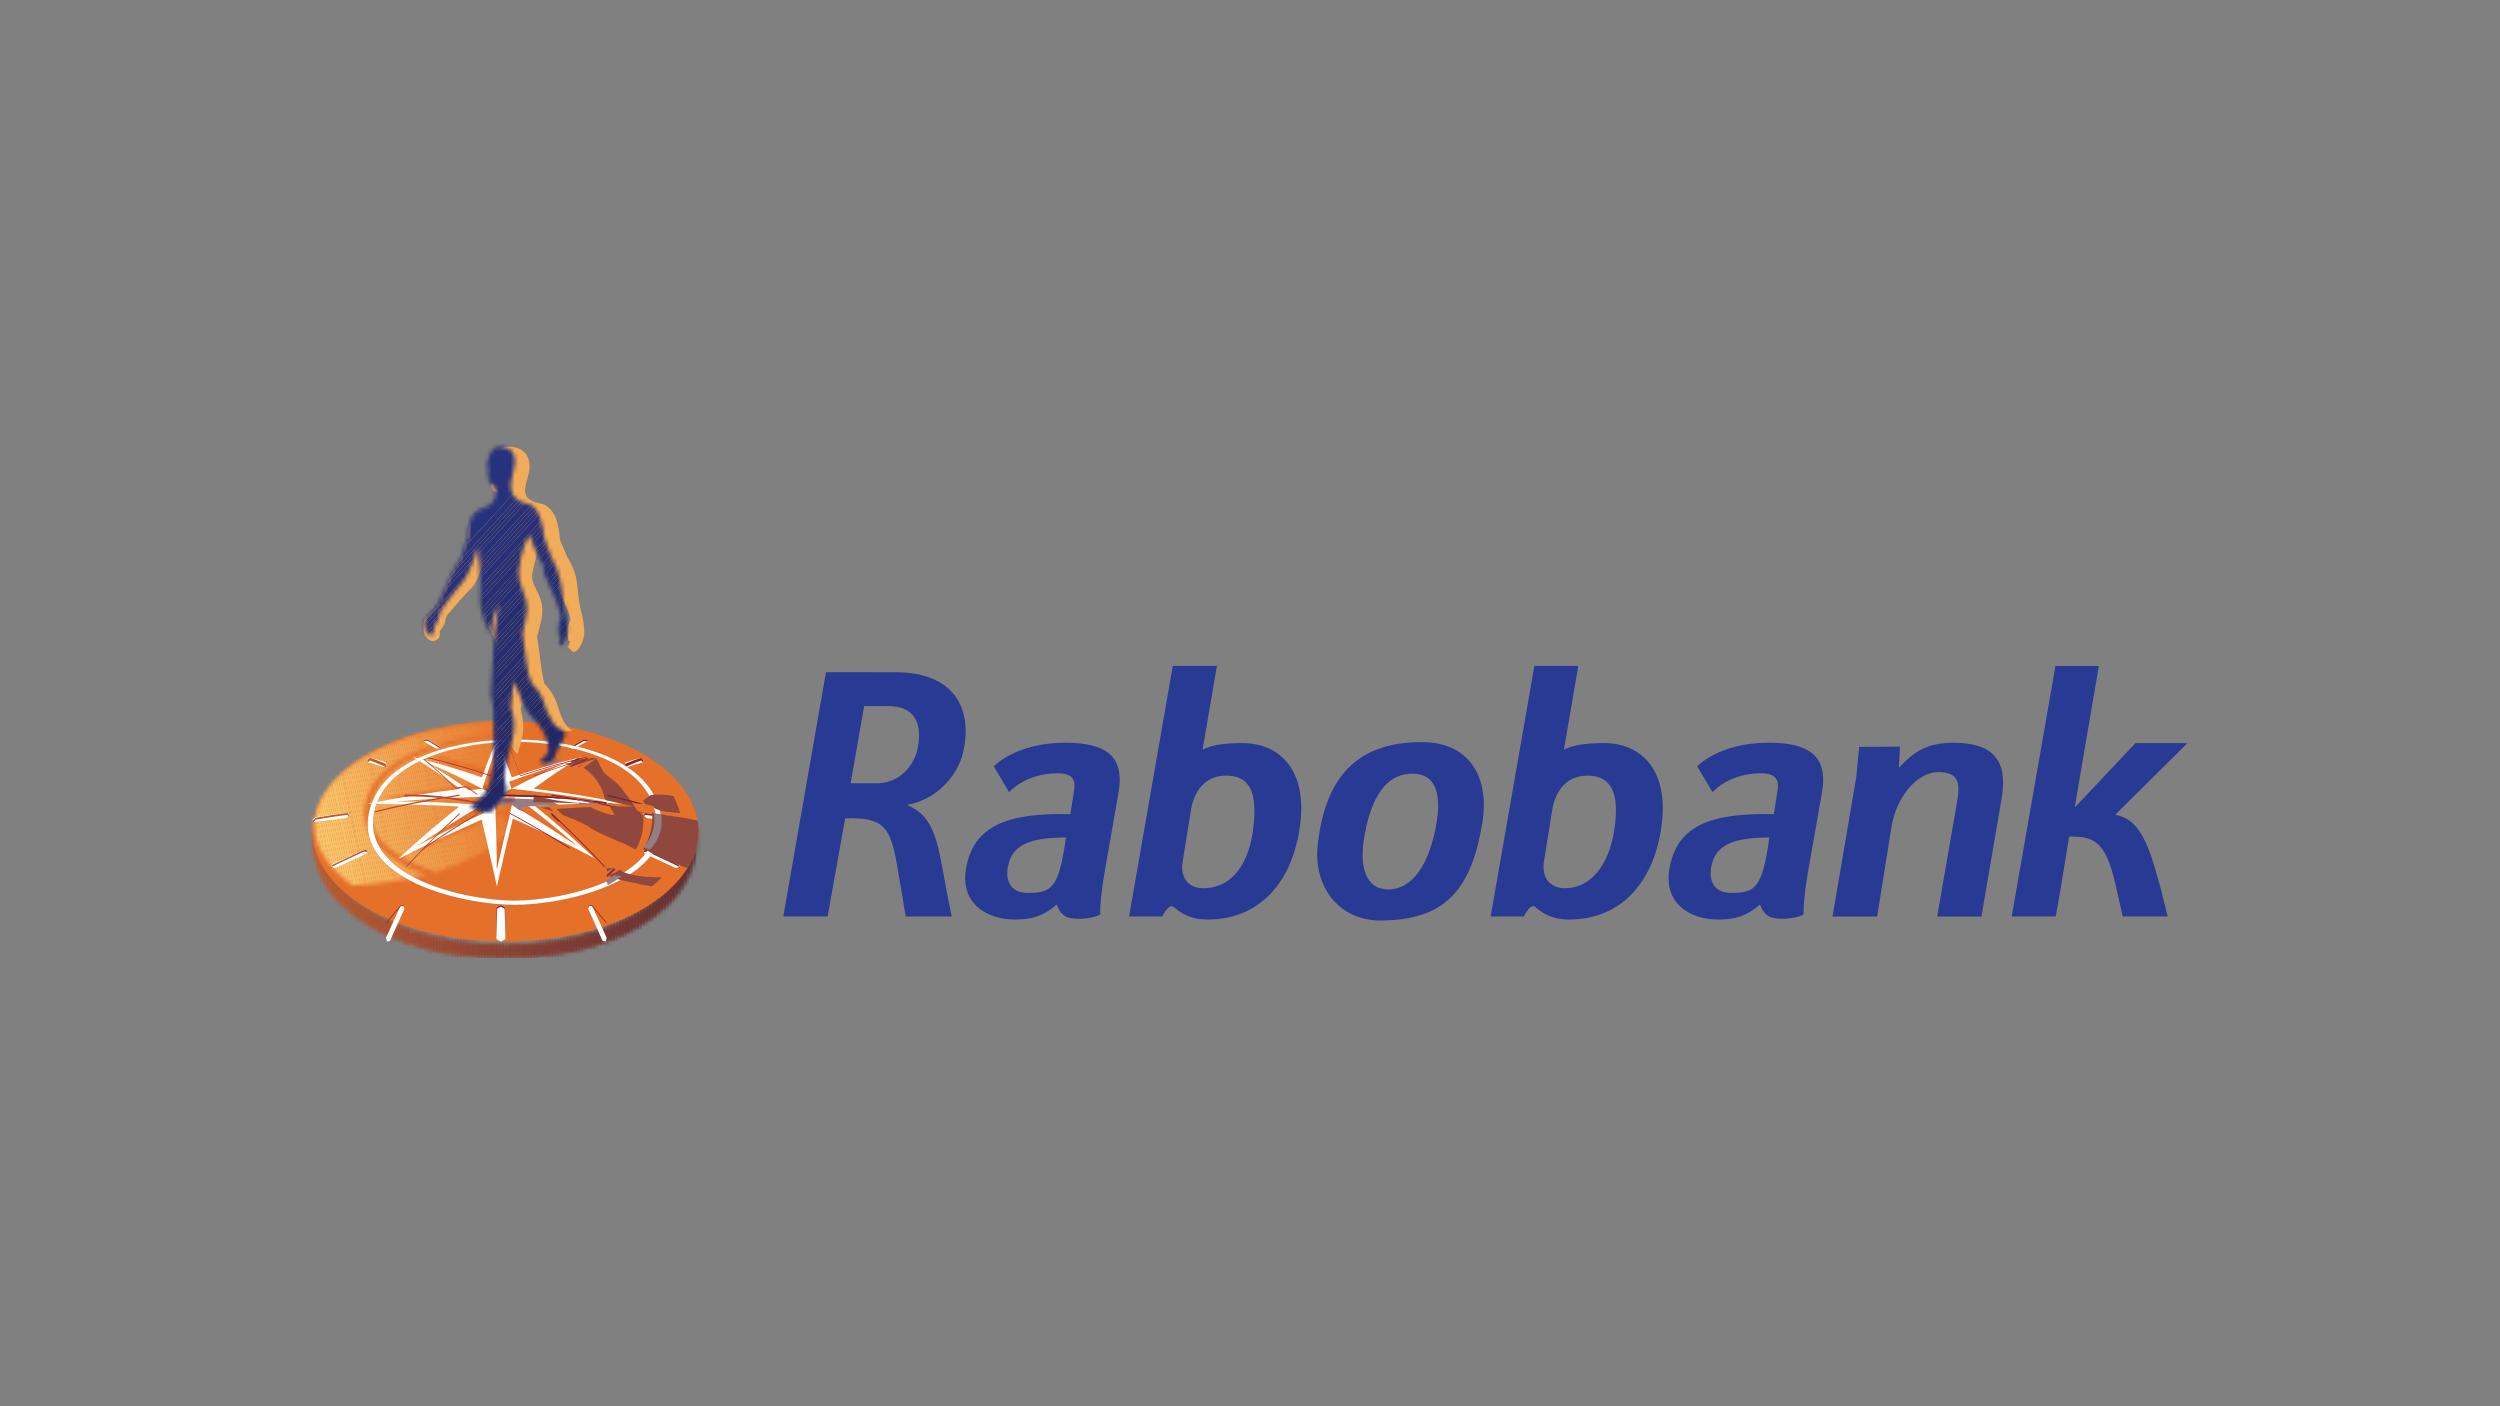 <svg xmlns="http://www.w3.org/2000/svg" xmlns:xlink="http://www.w3.org/1999/xlink" width="640" height="360" viewBox="0 0 640 360">
  <rect x="0" y="0" width="640" height="360" fill="#808080" stroke="none"/>
  <defs>
    <path id="psp-rabobank-a" d="M49.421,46.548 C30.37,46.548 16.375,41.41 7.423,32.878 C-0.449,25.377 -1.643,15.017 2.087,7.767 C3.832,4.376 5.75,2.355 8.179,0.077 C7.039,1.191 6.02,2.359 5.135,3.58 C4.73,4.136 4.354,4.703 4.006,5.281 C3.986,5.315 3.966,5.349 3.946,5.383 C3.92,5.426 3.894,5.469 3.869,5.513 C3.837,5.568 3.805,5.622 3.774,5.677 C3.756,5.708 3.738,5.739 3.72,5.77 C3.672,5.856 3.624,5.941 3.577,6.027 C3.564,6.05 3.551,6.074 3.539,6.097 C3.501,6.167 3.464,6.235 3.427,6.305 C3.414,6.33 3.4,6.355 3.387,6.381 C3.339,6.471 3.292,6.562 3.246,6.653 C1.903,9.303 1.204,12.051 1.194,14.815 C1.194,14.817 1.195,14.818 1.194,14.819 C1.176,19.916 3.501,25.069 8.439,29.774 C17.172,38.089 32.028,43.204 49.283,43.204 C66.532,43.204 81.388,38.089 90.116,29.774 C90.283,29.615 90.447,29.455 90.608,29.295 C90.614,29.289 90.621,29.282 90.628,29.276 C90.659,29.244 90.691,29.212 90.723,29.181 C90.749,29.154 90.776,29.127 90.803,29.1 C90.819,29.083 90.836,29.066 90.853,29.049 C90.895,29.006 90.937,28.963 90.979,28.92 C90.981,28.918 90.981,28.917 90.983,28.916 C91.425,28.463 91.842,28.006 92.236,27.544 C92.248,27.53 92.26,27.516 92.271,27.502 C92.299,27.47 92.325,27.439 92.352,27.407 C93.647,25.872 94.684,24.302 95.471,22.709 C97.176,19.283 97.726,15.795 97.162,12.264 L97.161,12.264 C96.908,10.65 96.422,9.051 95.712,7.482 C95.7,7.456 95.688,7.428 95.676,7.402 C95.664,7.378 95.654,7.354 95.642,7.329 C95.537,7.103 95.428,6.877 95.314,6.653 C95.241,6.507 95.165,6.362 95.087,6.218 C95.08,6.206 95.074,6.193 95.067,6.181 C95.053,6.155 95.039,6.129 95.025,6.103 C95.006,6.069 94.988,6.035 94.969,6.001 C94.96,5.985 94.95,5.968 94.941,5.952 C93.814,3.921 92.332,2.011 90.544,0.241 C93.115,2.513 94.989,4.92 96.387,7.533 C99.836,13.981 99.509,24.669 91.103,32.878 C82.524,41.254 68.534,46.548 49.421,46.548 L49.421,46.548 Z"/>
    <path id="psp-rabobank-c" d="M10.23,42.056 C9.604,41.602 9.003,41.137 8.427,40.662 C3.093,36.253 0.582,31.425 0.601,26.649 C0.612,24.06 1.366,21.486 2.817,19.003 C3.396,18.01 4.08,17.049 4.858,16.118 C5.814,14.974 6.914,13.88 8.146,12.836 C10.88,10.522 14.258,8.465 18.131,6.711 C19.772,5.968 21.502,5.279 23.308,4.648 C32.047,1.594 42.218,0.027 52.538,0.027 C52.779,0.027 53.015,0.027 53.257,0.032 C53.113,0.989 52.97,2 52.965,3.061 C52.932,3.061 52.898,3.061 52.866,3.061 C39.138,3.061 17.252,7.014 13.713,20.308 C13.059,22.772 13.152,25.006 13.831,27.023 C15.487,32.676 21.696,36.67 29.067,39.302 C23.514,40.749 17.208,41.714 10.23,42.056 M31.553,38.608 C23.862,36.149 17.134,32.238 15.262,26.532 C14.753,24.738 14.719,22.771 15.275,20.621 C18.597,7.776 39.776,3.964 52.99,3.964 C52.993,3.964 52.994,3.964 52.997,3.964 C53.005,4.075 53.016,4.185 53.027,4.296 C51.538,7.325 50.237,10.41 49.005,13.52 C42.77,11.577 36.634,9.933 30.188,8.554 C30.398,8.669 30.615,8.784 30.826,8.899 C30.83,8.9 30.834,8.9 30.838,8.902 C35.115,11.2 39.042,13.675 43.042,16.324 C34.52,17.243 26.221,18.433 17.829,19.963 C26.388,20.068 34.402,20.162 42.763,20.616 C36.863,24.819 31.669,28.793 26.19,33.372 C33.944,29.905 41.065,26.939 48.887,23.827 C49.338,25.464 49.767,27.08 50.184,28.687 C45.933,32.726 39.626,36.197 31.553,38.608 M31.13,30.328 C36.95,26.798 42.894,23.425 48.999,20.261 C49.178,20.919 49.358,21.577 49.532,22.229 C43.29,24.757 37.16,27.467 31.13,30.328 M52.805,25.794 C52.741,23.942 52.673,22.086 52.606,20.256 C53.531,20.055 54.372,19.864 54.372,19.864 C54.655,19.832 54.958,19.818 55.27,19.818 C55.478,19.818 55.69,19.825 55.905,19.836 C55.313,21.884 54.271,23.884 52.805,25.794 M48.999,20.261 C40.433,19.692 33.882,19.425 25.446,19.405 C35.043,18.707 42.76,18.327 52.531,18.2 C52.534,18.284 52.538,18.368 52.54,18.453 C51.352,19.047 50.173,19.65 48.999,20.261 M52.574,19.377 C52.566,19.149 52.558,18.921 52.549,18.693 C52.716,18.61 52.883,18.526 53.05,18.443 C53.139,18.483 53.229,18.523 53.32,18.564 C53.071,18.813 52.825,19.079 52.574,19.377 M52.54,18.457 C52.54,18.455 52.54,18.454 52.54,18.453 C52.626,18.41 52.71,18.367 52.795,18.325 L52.796,18.325 C52.747,18.35 52.699,18.375 52.649,18.402 C52.613,18.42 52.577,18.439 52.54,18.457 M52.795,18.325 C52.706,18.283 52.62,18.241 52.534,18.2 C52.708,18.197 52.883,18.196 53.058,18.193 C52.999,18.223 52.94,18.252 52.881,18.282 C52.87,18.287 52.859,18.292 52.848,18.298 C52.834,18.305 52.822,18.311 52.81,18.317 C52.805,18.32 52.8,18.323 52.795,18.325 M52.531,18.2 C52.531,18.2 52.531,18.199 52.531,18.198 C52.532,18.199 52.533,18.2 52.534,18.2 C52.533,18.2 52.532,18.2 52.531,18.2 M53.703,18.196 C53.488,18.194 53.273,18.194 53.058,18.193 C53.553,17.948 54.05,17.704 54.546,17.461 C54.248,17.709 53.97,17.948 53.703,18.196 M53.058,18.193 L53.058,18.193 C52.09,17.719 51.084,17.236 50.091,16.767 C50.078,16.761 50.066,16.755 50.054,16.749 C49.724,16.594 49.397,16.439 49.073,16.287 C50.294,12.836 51.589,9.4 53.052,6.016 C53.058,10.074 53.058,14.136 53.058,18.193 M45.398,16.621 C41.691,14.251 37.886,11.99 33.944,9.896 C39.113,11.818 44.146,13.974 49.073,16.287 C47.852,16.392 46.625,16.501 45.398,16.621 M56.431,14.656 C56.42,14.627 56.409,14.598 56.399,14.569 C56.407,14.567 56.415,14.564 56.422,14.562 C56.425,14.594 56.428,14.625 56.431,14.656"/>
    <path id="psp-rabobank-e" d="M0.436,9.242 C1.621,7.047 2.192,4.805 2.184,2.576 C2.181,1.856 2.118,1.137 1.996,0.421 L1.996,0.422 C2.517,3.403 2.009,6.349 0.436,9.242 L0.436,9.242 Z"/>
    <path id="psp-rabobank-g" d="M0.304,2.302 C0.293,2.004 0.28,1.708 0.268,1.411 C0.555,1.109 0.834,0.839 1.118,0.586 C2.07,0.962 3.132,1.339 4.111,1.721 C4.094,1.772 4.078,1.825 4.061,1.876 C3.817,1.865 3.576,1.858 3.339,1.858 C2.984,1.858 2.638,1.872 2.316,1.905 C2.316,1.905 1.358,2.098 0.304,2.302"/>
    <path id="psp-rabobank-i" d="M4.44,1.996 C3.269,1.987 2.096,1.981 0.923,1.978 C1.288,1.727 1.668,1.485 2.076,1.233 C2.946,0.917 3.818,0.603 4.695,0.292 C4.656,0.862 4.57,1.431 4.44,1.996"/>
    <path id="psp-rabobank-k" d="M1.318,1.814 C1.295,1.788 1.273,1.764 1.251,1.738 C1.273,1.763 1.295,1.789 1.318,1.814 L1.318,1.814 Z M1.188,1.669 C0.995,1.454 0.794,1.239 0.584,1.026 C0.794,1.239 0.995,1.454 1.188,1.669 L1.188,1.669 Z M0.584,1.026 C0.5,0.941 0.414,0.856 0.328,0.772 C0.299,0.743 0.268,0.714 0.239,0.685 C0.214,0.661 0.189,0.636 0.165,0.613 C0.308,0.75 0.448,0.887 0.584,1.026 L0.584,1.026 Z M0.127,0.578 C0.111,0.562 0.093,0.546 0.076,0.529 C0.067,0.521 0.059,0.512 0.049,0.504 C0.075,0.529 0.101,0.554 0.127,0.578 L0.127,0.578 Z"/>
    <path id="psp-rabobank-m" d="M0.089,1.948 C0.098,1.941 0.105,1.936 0.114,1.929 C0.106,1.935 0.097,1.942 0.089,1.948 L0.089,1.948 Z M0.231,1.839 C0.263,1.814 0.296,1.788 0.329,1.762 C0.296,1.788 0.264,1.814 0.231,1.839 L0.231,1.839 Z M0.391,1.714 C0.443,1.673 0.495,1.632 0.547,1.591 C0.495,1.632 0.443,1.673 0.391,1.714 L0.391,1.714 Z M0.551,1.588 C1.093,1.157 1.607,0.722 2.092,0.285 C1.608,0.723 1.094,1.157 0.551,1.588 L0.551,1.588 Z M2.136,0.244 C2.169,0.215 2.202,0.184 2.235,0.155 C2.202,0.185 2.169,0.214 2.136,0.244 L2.136,0.244 Z"/>
    <path id="psp-rabobank-o" d="M2.764,48.067 C2.904,46.539 2.703,46.668 3.594,45.251 C4.421,43.936 4.022,43.267 4.754,42.138 C6.551,39.682 8.248,37.202 10.266,34.961 C11.616,33.461 13.45,28.414 13.881,26.642 C13.963,26.382 14.093,26.253 14.148,26.478 C14.431,29.859 14.867,32.678 14.758,36.001 C14.528,42.979 14.701,42.248 17.355,48.765 C17.574,46.144 18.152,42.342 19.551,41.054 C17.921,47.846 17.82,57.527 17.648,60.508 C17.56,62.024 17.183,64.415 17.848,65.81 C18.071,66.754 18.087,68.178 18.108,69.259 C18.111,69.918 18.149,81.174 18.149,81.174 L17.194,86.399 C16.853,87.907 15.073,90.443 13.759,91.231 C13.341,91.484 12.359,92.056 12.359,92.568 C12.359,93.392 17.223,94.935 18.332,93.058 C19.166,91.647 19.852,90.871 20.846,89.829 C22.377,88.225 20.68,86.573 20.881,84.401 C21.232,80.615 22.721,77.329 23.209,73.754 C23.503,71.603 23.454,69.703 22.556,67.251 L23.202,60.42 C23.917,61.598 24.593,63.469 25.276,65.026 C26.492,67.793 26.509,68.063 28.609,70.333 C29.317,71.096 30.049,72.001 30.581,72.926 C31.57,74.643 32.25,76.346 32.163,78.395 C31.434,79.836 31.121,79.746 30.186,80.62 C30.217,80.669 29.927,81.463 30.815,81.463 C33.979,81.463 33.587,79.656 34.784,77.313 C35.557,75.798 37.776,73.494 35.342,72.696 C34.579,72.445 33.86,71.944 33.416,71.135 C31.729,68.051 31.664,68.13 30.787,65.291 C30.256,63.573 29.175,62.185 27.898,61.056 C27.118,59.12 26.809,57.742 26.557,55.685 C26.217,52.895 25.985,50.897 25.552,48.044 C26.788,42.688 27.421,41.555 25.322,36.405 C24.839,35.221 24.566,33.959 24.566,32.562 C24.566,30.848 25.427,27.005 26.265,25.012 C26.556,24.201 26.965,23.438 27.541,23.195 C28.052,25.273 29.806,29.544 30.825,30.59 C30.889,31.43 30.857,32.276 31.159,33.071 C32.443,36.439 34.289,39.503 35.208,43.054 C35.525,44.274 35.104,44.862 34.786,45.846 C34.688,46.32 34.663,47.689 34.855,48.706 L35.295,48.968 C35.219,49.277 35.023,50.136 34.867,50.534 C34.924,51.015 35.465,51.289 35.465,51.289 C36.17,51.118 37.177,48.325 37.142,47.21 C37.033,43.793 36.375,42.265 36.193,41.246 C35.151,35.452 35.753,33.859 32.787,28.252 L31.099,23.695 C30.893,21.359 30.042,16.033 27.308,15.077 C26.848,14.917 26.386,14.888 25.692,14.641 C22.114,13.372 22.125,10.369 23.1,7.087 C23.968,4.165 24.083,0.722 20.154,0.359 C17.722,0.136 16.984,2.229 16.464,4.64 C16.482,4.903 16.603,8.822 17.131,9.665 C18.172,10.51 18.755,10.262 18.689,12.379 C18.634,14.157 17.601,15.207 16.196,15.748 C13.91,16.628 12.742,17.142 11.971,19.722 C11.729,20.531 11.521,21.694 11.515,23.43 L11.515,23.547 C10.861,25.318 10.037,27.348 9.539,29.251 C6.725,32.337 5.329,39.359 2.479,42.324 C0.586,44.293 0.014,44.419 0.708,47.456 C0.777,47.764 1.685,48.554 1.879,48.667 C2.018,48.723 2.768,48.243 2.764,48.067"/>
  </defs>
  <g fill="none" fill-rule="evenodd" transform="translate(80 114)">
    <path fill="#283A93" fill-rule="nonzero" d="M333.248,98.522 C331.72,108.269 326.684,113.379 320.637,113.379 C316.81,113.379 314.604,110.694 315.256,106.528 L317.368,93.293 C318.192,88.39 321.116,84.556 326.358,84.556 C332.159,84.556 334.803,88.496 333.248,98.522 L333.248,98.522 Z M312.545,117.957 C313.362,117.957 315.322,121.398 321.687,121.398 C335.248,121.398 343.002,111.585 345.128,98.934 C347.812,83.327 340.225,76.231 330.664,76.231 C326.165,76.231 322.81,76.636 320.358,77.932 L324.046,56.471 L312.797,56.471 L301.608,120.621 L310.086,120.621 C310.086,120.621 311.322,117.977 312.624,117.977 L312.545,117.977 L312.545,117.957 L312.545,117.957 Z M432.387,90.596 C434.108,80.875 430.507,76.138 419.976,76.138 C412.136,76.138 409.039,79.599 406.109,82.536 L406.395,77.134 L395.963,77.201 L395.159,85.207 L389.126,120.628 L400.548,120.628 L404.229,97.632 C405.531,89.712 411.013,83.659 416.149,83.659 C421.869,83.659 421.803,86.928 420.899,91.911 L415.923,120.628 L427.251,120.628 L432.387,90.596 L432.387,90.596 Z M480,76.237 L466.685,76.237 L451.39,92.449 L451.171,92.403 L457.303,56.504 L446.194,56.504 L434.992,120.621 L446.26,120.621 L447.41,114.196 L449.702,100.157 C455.655,100.157 459.004,100.808 461.615,112.641 L463.416,120.621 L474.924,120.621 C474.924,120.621 472.06,108.489 470.186,103.751 C468.213,98.768 466.08,95.472 461.496,94.575 L480,76.237 L480,76.237 Z M152.757,91.958 C160.996,90.157 165.281,83.493 166.431,79.161 C169.367,67.241 164.072,57.932 148.87,58.098 L131.455,58.078 L120.519,120.621 L131.867,120.621 L136.359,95.499 C146.823,95.213 148.106,97.758 150.066,109.957 L151.866,120.621 L163.633,120.621 C162.245,114.156 161.354,108.07 160.212,103.18 C158.976,98.024 157.076,94.004 152.179,92.09 L152.757,91.958 Z M155.036,77.068 C154.059,82.622 149.754,86.523 144.451,86.523 L137.761,86.523 L141.216,66.769 L147.302,66.756 C154.524,66.756 155.933,71.507 155.036,77.068 L155.036,77.068 Z M206.349,88.881 C207.977,79.4 202.914,76.138 192.709,76.138 C179.965,76.138 174.417,82.184 174.417,82.184 L178.331,88.795 C178.331,88.795 182.45,83.965 190.669,83.965 C195.247,83.965 195.347,86.303 194.908,88.795 L194.011,94.429 C177.593,94.024 169.188,97.545 167.308,108.316 C165.773,117.139 172.391,121.398 179.812,121.398 C183.646,121.398 186.749,120.814 190.496,117.558 C191.234,119.671 192.549,120.8 194.011,121.033 C196.376,121.525 200.463,120.966 201.685,120.069 C201.592,118.761 201.685,115.425 203.074,107.585 L206.349,88.881 L206.349,88.881 Z M192.882,100.402 C191.061,113.299 189.347,114.588 183.128,114.588 C178.875,114.588 177.307,111.678 178.025,107.864 C179.015,102.661 182.942,100.402 192.882,100.402 L192.882,100.402 Z M386.429,88.881 C388.063,79.4 382.994,76.138 372.782,76.138 C360.044,76.138 354.49,82.184 354.49,82.184 L358.417,88.795 C358.417,88.795 362.529,83.965 370.735,83.965 C375.326,83.965 375.419,86.303 374.987,88.795 L374.09,94.429 C357.666,94.024 349.268,97.545 347.381,108.316 C345.826,117.139 352.443,121.398 359.872,121.398 C363.705,121.398 366.815,120.814 370.576,117.558 C371.293,119.671 372.609,120.8 374.077,121.033 C376.443,121.525 380.529,120.966 381.745,120.069 C381.665,118.761 381.745,115.425 383.133,107.585 L386.429,88.881 L386.429,88.881 Z M372.954,100.402 C371.147,113.299 369.426,114.588 363.201,114.588 C358.955,114.588 357.38,111.678 358.091,107.864 C359.088,102.661 363.014,100.402 372.954,100.402 L372.954,100.402 Z M229.146,121.398 C242.707,121.398 250.461,111.585 252.574,98.934 C255.264,83.327 247.683,76.231 238.116,76.231 C233.624,76.231 230.382,76.636 227.85,77.932 L231.531,56.471 L220.236,56.471 L209.04,120.621 L217.538,120.621 C217.538,120.621 218.761,117.977 219.99,117.977 C220.814,117.957 222.774,121.398 229.146,121.398 L229.146,121.398 Z M233.883,84.556 C239.684,84.556 242.142,88.476 240.773,98.522 C239.378,108.788 234.209,113.392 228.083,113.392 C224.249,113.392 222.043,110.694 222.774,106.528 L224.894,93.306 C225.704,88.396 228.641,84.569 233.797,84.569 L233.883,84.569 L233.883,84.556 L233.883,84.556 Z M257.331,102.416 C259.078,86.084 266.44,75.978 283.948,75.978 C296.937,75.978 301.243,85.898 299.495,96.562 C296.705,113.611 290.067,121.644 273.403,121.644 C262.62,121.644 256.215,112.847 257.331,102.416 L257.331,102.416 Z M287.635,97.353 C288.473,92.835 289.356,84.064 281.582,84.064 C276.36,84.064 271.483,87.606 269.291,100.017 C267.955,107.611 269.417,113.698 275.47,113.698 C279.895,113.691 285.297,110.043 287.635,97.353 L287.635,97.353 Z"/>
    <g transform="translate(0 84.706)">
      <mask id="psp-rabobank-b" fill="#fff">
        <use xlink:href="#psp-rabobank-a"/>
      </mask>
      <polygon fill="#BA5C30" points="-1.643 46.548 .805 46.548 .805 .077 -1.643 .077" mask="url(#psp-rabobank-b)"/>
      <polygon fill="#BA5B30" points=".441 46.548 1.676 46.548 1.676 .077 .441 .077" mask="url(#psp-rabobank-b)"/>
      <polygon fill="#B95B30" points="1.209 46.548 2.445 46.548 2.445 .077 1.209 .077" mask="url(#psp-rabobank-b)"/>
      <polygon fill="#B85B30" points="1.978 46.548 3.214 46.548 3.214 .077 1.978 .077" mask="url(#psp-rabobank-b)"/>
      <polygon fill="#B75B30" points="2.747 46.548 3.982 46.548 3.982 .077 2.747 .077" mask="url(#psp-rabobank-b)"/>
      <polygon fill="#B65A30" points="3.516 46.548 4.751 46.548 4.751 .077 3.516 .077" mask="url(#psp-rabobank-b)"/>
      <polygon fill="#B65A31" points="4.284 46.548 5.519 46.548 5.519 .077 4.284 .077" mask="url(#psp-rabobank-b)"/>
      <polygon fill="#B55931" points="5.053 46.548 6.288 46.548 6.288 .077 5.053 .077" mask="url(#psp-rabobank-b)"/>
      <polygon fill="#B45931" points="5.822 46.548 7.057 46.548 7.057 .077 5.822 .077" mask="url(#psp-rabobank-b)"/>
      <polygon fill="#B45831" points="6.59 46.548 7.825 46.548 7.825 .077 6.59 .077" mask="url(#psp-rabobank-b)"/>
      <polygon fill="#B35831" points="7.359 46.548 8.594 46.548 8.594 .077 7.359 .077" mask="url(#psp-rabobank-b)"/>
      <polygon fill="#B25731" points="8.128 46.548 9.363 46.548 9.363 .077 8.128 .077" mask="url(#psp-rabobank-b)"/>
      <polygon fill="#B15731" points="8.896 46.548 10.131 46.548 10.131 .077 8.896 .077" mask="url(#psp-rabobank-b)"/>
      <polygon fill="#B15631" points="9.665 46.548 10.9 46.548 10.9 .077 9.665 .077" mask="url(#psp-rabobank-b)"/>
      <polygon fill="#B05631" points="10.434 46.548 11.669 46.548 11.669 .077 10.434 .077" mask="url(#psp-rabobank-b)"/>
      <polygon fill="#AF5531" points="11.202 46.548 12.437 46.548 12.437 .077 11.202 .077" mask="url(#psp-rabobank-b)"/>
      <polygon fill="#AE5531" points="11.971 46.548 13.206 46.548 13.206 .077 11.971 .077" mask="url(#psp-rabobank-b)"/>
      <polygon fill="#AE5532" points="12.74 46.548 13.975 46.548 13.975 .077 12.74 .077" mask="url(#psp-rabobank-b)"/>
      <polygon fill="#AD5532" points="13.508 46.548 14.744 46.548 14.744 .077 13.508 .077" mask="url(#psp-rabobank-b)"/>
      <polygon fill="#AC5432" points="14.277 46.548 15.512 46.548 15.512 .077 14.277 .077" mask="url(#psp-rabobank-b)"/>
      <polygon fill="#AC5432" points="15.046 46.548 16.281 46.548 16.281 .077 15.046 .077" mask="url(#psp-rabobank-b)"/>
      <polygon fill="#AB5332" points="15.814 46.548 17.05 46.548 17.05 .077 15.814 .077" mask="url(#psp-rabobank-b)"/>
      <polygon fill="#AA5332" points="16.583 46.548 17.819 46.548 17.819 .077 16.583 .077" mask="url(#psp-rabobank-b)"/>
      <polygon fill="#AA5232" points="17.351 46.548 18.587 46.548 18.587 .077 17.351 .077" mask="url(#psp-rabobank-b)"/>
      <polygon fill="#A95232" points="18.12 46.548 19.356 46.548 19.356 .077 18.12 .077" mask="url(#psp-rabobank-b)"/>
      <polygon fill="#A85132" points="18.889 46.548 20.125 46.548 20.125 .077 18.889 .077" mask="url(#psp-rabobank-b)"/>
      <polygon fill="#A75132" points="19.658 46.548 20.893 46.548 20.893 .077 19.658 .077" mask="url(#psp-rabobank-b)"/>
      <polygon fill="#A75032" points="20.427 46.548 21.662 46.548 21.662 .077 20.427 .077" mask="url(#psp-rabobank-b)"/>
      <polygon fill="#A65032" points="21.195 46.548 22.431 46.548 22.431 .077 21.195 .077" mask="url(#psp-rabobank-b)"/>
      <polygon fill="#A55033" points="21.964 46.548 23.199 46.548 23.199 .077 21.964 .077" mask="url(#psp-rabobank-b)"/>
      <polygon fill="#A45033" points="22.733 46.548 23.968 46.548 23.968 .077 22.733 .077" mask="url(#psp-rabobank-b)"/>
      <polygon fill="#A44F33" points="23.502 46.548 24.737 46.548 24.737 .077 23.502 .077" mask="url(#psp-rabobank-b)"/>
      <polygon fill="#A34F33" points="24.27 46.548 25.624 46.548 25.624 .077 24.27 .077" mask="url(#psp-rabobank-b)"/>
      <polygon fill="#A24E33" points="25.423 46.548 26.658 46.548 26.658 .077 25.423 .077" mask="url(#psp-rabobank-b)"/>
      <polygon fill="#A24E33" points="26.191 46.548 27.427 46.548 27.427 .077 26.191 .077" mask="url(#psp-rabobank-b)"/>
      <polygon fill="#A14D33" points="26.96 46.548 28.196 46.548 28.196 .077 26.96 .077" mask="url(#psp-rabobank-b)"/>
      <polygon fill="#A04D33" points="27.729 46.548 28.965 46.548 28.965 .077 27.729 .077" mask="url(#psp-rabobank-b)"/>
      <polygon fill="#9F4C33" points="28.498 46.548 29.733 46.548 29.733 .077 28.498 .077" mask="url(#psp-rabobank-b)"/>
      <polygon fill="#9F4C33" points="29.266 46.548 30.502 46.548 30.502 .077 29.266 .077" mask="url(#psp-rabobank-b)"/>
      <polygon fill="#9E4C33" points="30.035 46.548 31.271 46.548 31.271 .077 30.035 .077" mask="url(#psp-rabobank-b)"/>
      <polygon fill="#9D4C33" points="30.804 46.548 32.039 46.548 32.039 .077 30.804 .077" mask="url(#psp-rabobank-b)"/>
      <polygon fill="#9C4B33" points="31.573 46.548 32.808 46.548 32.808 .077 31.573 .077" mask="url(#psp-rabobank-b)"/>
      <polygon fill="#9C4B34" points="32.341 46.548 33.577 46.548 33.577 .077 32.341 .077" mask="url(#psp-rabobank-b)"/>
      <polygon fill="#9B4A34" points="33.11 46.548 33.855 46.548 33.855 .077 33.11 .077" mask="url(#psp-rabobank-b)"/>
      <polygon fill="#9A4A34" points="33.494 46.548 34.239 46.548 34.239 .077 33.494 .077" mask="url(#psp-rabobank-b)"/>
      <polygon fill="#9A4A34" points="33.879 46.548 34.624 46.548 34.624 .077 33.879 .077" mask="url(#psp-rabobank-b)"/>
      <polygon fill="#994A34" points="34.263 46.548 35.008 46.548 35.008 .077 34.263 .077" mask="url(#psp-rabobank-b)"/>
      <polygon fill="#994934" points="34.648 46.548 35.883 46.548 35.883 .077 34.648 .077" mask="url(#psp-rabobank-b)"/>
      <polygon fill="#984934" points="35.416 46.548 36.651 46.548 36.651 .077 35.416 .077" mask="url(#psp-rabobank-b)"/>
      <polygon fill="#974834" points="36.185 46.548 37.42 46.548 37.42 .077 36.185 .077" mask="url(#psp-rabobank-b)"/>
      <polygon fill="#974834" points="36.954 46.548 38.189 46.548 38.189 .077 36.954 .077" mask="url(#psp-rabobank-b)"/>
      <polygon fill="#964834" points="37.722 46.548 38.957 46.548 38.957 .077 37.722 .077" mask="url(#psp-rabobank-b)"/>
      <polygon fill="#954834" points="38.491 46.548 39.726 46.548 39.726 .077 38.491 .077" mask="url(#psp-rabobank-b)"/>
      <polygon fill="#944734" points="39.259 46.548 40.494 46.548 40.494 .077 39.259 .077" mask="url(#psp-rabobank-b)"/>
      <polygon fill="#944734" points="40.028 46.548 41.263 46.548 41.263 .077 40.028 .077" mask="url(#psp-rabobank-b)"/>
      <polygon fill="#934634" points="40.797 46.548 42.032 46.548 42.032 .077 40.797 .077" mask="url(#psp-rabobank-b)"/>
      <polygon fill="#924634" points="41.565 46.548 42.8 46.548 42.8 .077 41.565 .077" mask="url(#psp-rabobank-b)"/>
      <polygon fill="#914534" points="42.334 46.548 43.569 46.548 43.569 .077 42.334 .077" mask="url(#psp-rabobank-b)"/>
      <polygon fill="#914534" points="43.103 46.548 44.338 46.548 44.338 .077 43.103 .077" mask="url(#psp-rabobank-b)"/>
      <polygon fill="#904534" points="43.871 46.548 45.107 46.548 45.107 .077 43.871 .077" mask="url(#psp-rabobank-b)"/>
      <polygon fill="#8F4534" points="44.64 46.548 45.875 46.548 45.875 .077 44.64 .077" mask="url(#psp-rabobank-b)"/>
      <polygon fill="#8F4434" points="45.409 46.548 46.644 46.548 46.644 .077 45.409 .077" mask="url(#psp-rabobank-b)"/>
      <polygon fill="#8E4434" points="46.177 46.548 47.413 46.548 47.413 .077 46.177 .077" mask="url(#psp-rabobank-b)"/>
      <polygon fill="#8D4334" points="46.946 46.548 48.182 46.548 48.182 .077 46.946 .077" mask="url(#psp-rabobank-b)"/>
      <polygon fill="#8C4334" points="47.715 46.548 48.95 46.548 48.95 .077 47.715 .077" mask="url(#psp-rabobank-b)"/>
      <polygon fill="#8C4234" points="48.483 46.548 49.838 46.548 49.838 .077 48.483 .077" mask="url(#psp-rabobank-b)"/>
      <polygon fill="#8B4234" points="49.637 46.548 50.872 46.548 50.872 .077 49.637 .077" mask="url(#psp-rabobank-b)"/>
      <polygon fill="#8A4234" points="50.405 46.548 51.64 46.548 51.64 .077 50.405 .077" mask="url(#psp-rabobank-b)"/>
      <polygon fill="#894234" points="51.174 46.548 52.409 46.548 52.409 .077 51.174 .077" mask="url(#psp-rabobank-b)"/>
      <polygon fill="#894134" points="51.943 46.548 53.178 46.548 53.178 .077 51.943 .077" mask="url(#psp-rabobank-b)"/>
      <polygon fill="#884134" points="52.711 46.548 53.946 46.548 53.946 .077 52.711 .077" mask="url(#psp-rabobank-b)"/>
      <polygon fill="#874034" points="53.48 46.548 54.715 46.548 54.715 .077 53.48 .077" mask="url(#psp-rabobank-b)"/>
      <polygon fill="#864034" points="54.249 46.548 55.484 46.548 55.484 .077 54.249 .077" mask="url(#psp-rabobank-b)"/>
      <polygon fill="#864034" points="55.017 46.548 56.253 46.548 56.253 .077 55.017 .077" mask="url(#psp-rabobank-b)"/>
      <polygon fill="#854034" points="55.786 46.548 57.021 46.548 57.021 .077 55.786 .077" mask="url(#psp-rabobank-b)"/>
      <polygon fill="#843F34" points="56.555 46.548 57.79 46.548 57.79 .077 56.555 .077" mask="url(#psp-rabobank-b)"/>
      <polygon fill="#843F34" points="57.323 46.548 58.559 46.548 58.559 .077 57.323 .077" mask="url(#psp-rabobank-b)"/>
      <polygon fill="#833F34" points="58.092 46.548 59.328 46.548 59.328 .077 58.092 .077" mask="url(#psp-rabobank-b)"/>
      <polygon fill="#823F34" points="58.861 46.548 60.097 46.548 60.097 .077 58.861 .077" mask="url(#psp-rabobank-b)"/>
      <polygon fill="#823E34" points="59.629 46.548 60.865 46.548 60.865 .077 59.629 .077" mask="url(#psp-rabobank-b)"/>
      <polygon fill="#813E34" points="60.398 46.548 61.634 46.548 61.634 .077 60.398 .077" mask="url(#psp-rabobank-b)"/>
      <polygon fill="#803D34" points="61.167 46.548 62.402 46.548 62.402 .077 61.167 .077" mask="url(#psp-rabobank-b)"/>
      <polygon fill="#803D34" points="61.936 46.548 63.171 46.548 63.171 .077 61.936 .077" mask="url(#psp-rabobank-b)"/>
      <polygon fill="#7F3D34" points="62.704 46.548 63.94 46.548 63.94 .077 62.704 .077" mask="url(#psp-rabobank-b)"/>
      <polygon fill="#7E3D34" points="63.473 46.548 64.708 46.548 64.708 .077 63.473 .077" mask="url(#psp-rabobank-b)"/>
      <polygon fill="#7E3C34" points="64.242 46.548 65.477 46.548 65.477 .077 64.242 .077" mask="url(#psp-rabobank-b)"/>
      <polygon fill="#7D3C34" points="65.011 46.548 66.246 46.548 66.246 .077 65.011 .077" mask="url(#psp-rabobank-b)"/>
      <polygon fill="#7D3C34" points="65.779 46.548 67.014 46.548 67.014 .077 65.779 .077" mask="url(#psp-rabobank-b)"/>
      <polygon fill="#7C3C34" points="66.548 46.548 67.783 46.548 67.783 .077 66.548 .077" mask="url(#psp-rabobank-b)"/>
      <polygon fill="#7B3B34" points="67.317 46.548 68.552 46.548 68.552 .077 67.317 .077" mask="url(#psp-rabobank-b)"/>
      <polygon fill="#7B3B34" points="68.085 46.548 69.32 46.548 69.32 .077 68.085 .077" mask="url(#psp-rabobank-b)"/>
      <polygon fill="#7A3B34" points="68.854 46.548 70.089 46.548 70.089 .077 68.854 .077" mask="url(#psp-rabobank-b)"/>
      <polygon fill="#793B34" points="69.623 46.548 70.858 46.548 70.858 .077 69.623 .077" mask="url(#psp-rabobank-b)"/>
      <polygon fill="#793A34" points="70.391 46.548 71.626 46.548 71.626 .077 70.391 .077" mask="url(#psp-rabobank-b)"/>
      <polygon fill="#783A34" points="71.16 46.548 72.395 46.548 72.395 .077 71.16 .077" mask="url(#psp-rabobank-b)"/>
      <polygon fill="#773934" points="71.929 46.548 73.164 46.548 73.164 .077 71.929 .077" mask="url(#psp-rabobank-b)"/>
      <polygon fill="#773934" points="72.697 46.548 73.932 46.548 73.932 .077 72.697 .077" mask="url(#psp-rabobank-b)"/>
      <polygon fill="#763934" points="73.466 46.548 74.821 46.548 74.821 .077 73.466 .077" mask="url(#psp-rabobank-b)"/>
      <polygon fill="#763934" points="74.619 46.548 75.854 46.548 75.854 .077 74.619 .077" mask="url(#psp-rabobank-b)"/>
      <polygon fill="#753834" points="75.388 46.548 76.623 46.548 76.623 .077 75.388 .077" mask="url(#psp-rabobank-b)"/>
      <polygon fill="#743834" points="76.157 46.548 77.392 46.548 77.392 .077 76.157 .077" mask="url(#psp-rabobank-b)"/>
      <polygon fill="#743834" points="76.925 46.548 78.16 46.548 78.16 .077 76.925 .077" mask="url(#psp-rabobank-b)"/>
      <polygon fill="#733834" points="77.694 46.548 78.929 46.548 78.929 .077 77.694 .077" mask="url(#psp-rabobank-b)"/>
      <polygon fill="#723734" points="78.463 46.548 79.698 46.548 79.698 .077 78.463 .077" mask="url(#psp-rabobank-b)"/>
      <polygon fill="#723734" points="79.231 46.548 80.466 46.548 80.466 .077 79.231 .077" mask="url(#psp-rabobank-b)"/>
      <polygon fill="#713634" points="80 46.548 81.235 46.548 81.235 .077 80 .077" mask="url(#psp-rabobank-b)"/>
      <polygon fill="#713634" points="80.768 46.548 82.003 46.548 82.003 .077 80.768 .077" mask="url(#psp-rabobank-b)"/>
      <polygon fill="#703634" points="81.537 46.548 82.772 46.548 82.772 .077 81.537 .077" mask="url(#psp-rabobank-b)"/>
      <polygon fill="#6F3634" points="82.306 46.548 83.541 46.548 83.541 .077 82.306 .077" mask="url(#psp-rabobank-b)"/>
      <polygon fill="#6F3534" points="83.074 46.548 84.31 46.548 84.31 .077 83.074 .077" mask="url(#psp-rabobank-b)"/>
      <polygon fill="#6E3534" points="83.843 46.548 85.078 46.548 85.078 .077 83.843 .077" mask="url(#psp-rabobank-b)"/>
      <polygon fill="#6E3434" points="84.612 46.548 85.847 46.548 85.847 .077 84.612 .077" mask="url(#psp-rabobank-b)"/>
      <polygon fill="#6D3434" points="85.38 46.548 86.616 46.548 86.616 .077 85.38 .077" mask="url(#psp-rabobank-b)"/>
      <polygon fill="#6C3434" points="86.149 46.548 87.385 46.548 87.385 .077 86.149 .077" mask="url(#psp-rabobank-b)"/>
      <polygon fill="#6B3434" points="86.918 46.548 88.153 46.548 88.153 .077 86.918 .077" mask="url(#psp-rabobank-b)"/>
      <polygon fill="#6B3334" points="87.686 46.548 88.922 46.548 88.922 .077 87.686 .077" mask="url(#psp-rabobank-b)"/>
      <polygon fill="#6A3434" points="88.455 46.548 89.691 46.548 89.691 .077 88.455 .077" mask="url(#psp-rabobank-b)"/>
      <polygon fill="#693334" points="89.224 46.548 90.46 46.548 90.46 .077 89.224 .077" mask="url(#psp-rabobank-b)"/>
      <polygon fill="#693334" points="89.993 46.548 91.228 46.548 91.228 .077 89.993 .077" mask="url(#psp-rabobank-b)"/>
      <polygon fill="#683334" points="90.761 46.548 91.997 46.548 91.997 .077 90.761 .077" mask="url(#psp-rabobank-b)"/>
      <polygon fill="#673334" points="91.53 46.548 92.766 46.548 92.766 .077 91.53 .077" mask="url(#psp-rabobank-b)"/>
      <polygon fill="#663234" points="92.299 46.548 93.534 46.548 93.534 .077 92.299 .077" mask="url(#psp-rabobank-b)"/>
      <polygon fill="#663234" points="93.068 46.548 94.303 46.548 94.303 .077 93.068 .077" mask="url(#psp-rabobank-b)"/>
      <polygon fill="#653234" points="93.836 46.548 95.071 46.548 95.071 .077 93.836 .077" mask="url(#psp-rabobank-b)"/>
      <polygon fill="#653234" points="94.605 46.548 95.84 46.548 95.84 .077 94.605 .077" mask="url(#psp-rabobank-b)"/>
      <polygon fill="#643134" points="95.374 46.548 96.609 46.548 96.609 .077 95.374 .077" mask="url(#psp-rabobank-b)"/>
      <polygon fill="#633134" points="96.142 46.548 97.377 46.548 97.377 .077 96.142 .077" mask="url(#psp-rabobank-b)"/>
      <polygon fill="#623133" points="96.911 46.548 98.146 46.548 98.146 .077 96.911 .077" mask="url(#psp-rabobank-b)"/>
      <polygon fill="#623133" points="97.68 46.548 100.15 46.548 100.15 .077 97.68 .077" mask="url(#psp-rabobank-b)"/>
    </g>
    <path fill="#E5702A" d="M77.216,75.491 C68.908,72.256 59.232,70.594 49.409,70.588 C39.591,70.594 29.915,72.256 21.607,75.491 C12.515,79.037 5.481,84.295 2.108,90.721 C-1.819,98.217 -0.38,106.494 7.444,113.707 C16.419,121.973 31.684,127.059 49.415,127.059 C67.139,127.059 82.405,121.973 91.374,113.707 C99.204,106.494 100.643,98.217 96.716,90.721 C93.343,84.295 86.309,79.037 77.216,75.491"/>
    <g transform="translate(0 70.588)">
      <mask id="psp-rabobank-d" fill="#fff">
        <use xlink:href="#psp-rabobank-c"/>
      </mask>
      <polyline fill="#FAD276" points="-9.653 1.548 .563 50.355 1.076 50.279 -9.139 1.471" mask="url(#psp-rabobank-d)"/>
      <polyline fill="#FAD175" points="-9.139 1.471 1.076 50.279 1.589 50.203 -8.626 1.395" mask="url(#psp-rabobank-d)"/>
      <polyline fill="#FAD075" points="-8.626 1.395 1.589 50.203 2.102 50.126 -8.113 1.319" mask="url(#psp-rabobank-d)"/>
      <polyline fill="#FACF74" points="-8.113 1.319 2.102 50.126 2.616 50.05 -7.6 1.243" mask="url(#psp-rabobank-d)"/>
      <polyline fill="#FACF73" points="-7.6 1.243 2.616 50.05 3.129 49.974 -7.087 1.167" mask="url(#psp-rabobank-d)"/>
      <polyline fill="#FACE73" points="-7.087 1.167 3.129 49.974 3.642 49.898 -6.574 1.09" mask="url(#psp-rabobank-d)"/>
      <polyline fill="#F9CD72" points="-6.574 1.09 3.642 49.898 4.155 49.822 -6.061 1.014" mask="url(#psp-rabobank-d)"/>
      <polyline fill="#F9CC71" points="-6.061 1.014 4.155 49.822 4.668 49.745 -5.547 .938" mask="url(#psp-rabobank-d)"/>
      <polyline fill="#F9CC71" points="-5.547 .938 4.668 49.745 5.181 49.669 -5.034 .862" mask="url(#psp-rabobank-d)"/>
      <polyline fill="#F9CB70" points="-5.034 .862 5.181 49.669 5.694 49.593 -4.521 .786" mask="url(#psp-rabobank-d)"/>
      <polyline fill="#F9CA6F" points="-4.521 .786 5.694 49.593 6.208 49.516 -4.008 .709" mask="url(#psp-rabobank-d)"/>
      <polyline fill="#F9C96E" points="-4.008 .709 6.208 49.516 6.464 49.479 -3.751 .671" mask="url(#psp-rabobank-d)"/>
      <polyline fill="#F8C86E" points="-3.751 .671 6.464 49.479 6.977 49.402 -3.238 .595" mask="url(#psp-rabobank-d)"/>
      <polyline fill="#F8C86E" points="-3.238 .595 6.977 49.402 7.234 49.364 -2.982 .556" mask="url(#psp-rabobank-d)"/>
      <polyline fill="#F8C76D" points="-2.982 .556 7.234 49.364 7.747 49.288 -2.469 .48" mask="url(#psp-rabobank-d)"/>
      <polyline fill="#F8C66C" points="-2.469 .48 7.747 49.288 8.26 49.212 -1.955 .404" mask="url(#psp-rabobank-d)"/>
      <polyline fill="#F8C56B" points="-1.955 .404 8.26 49.212 8.773 49.135 -1.442 .328" mask="url(#psp-rabobank-d)"/>
      <polyline fill="#F8C46A" points="-1.442 .328 8.773 49.135 9.286 49.059 -.929 .252" mask="url(#psp-rabobank-d)"/>
      <polyline fill="#F7C469" points="-.929 .252 9.286 49.059 9.8 48.983 -.416 .175" mask="url(#psp-rabobank-d)"/>
      <polyline fill="#F7C369" points="-.416 .175 9.8 48.983 10.313 48.907 .097 .099" mask="url(#psp-rabobank-d)"/>
      <polyline fill="#F7C268" points=".097 .099 10.313 48.907 10.826 48.831 .61 .023" mask="url(#psp-rabobank-d)"/>
      <polyline fill="#F7C167" points=".61 .023 10.826 48.831 11.339 48.754 1.123 -.053" mask="url(#psp-rabobank-d)"/>
      <polyline fill="#F7C066" points="1.123 -.053 11.339 48.754 11.852 48.678 1.637 -.129" mask="url(#psp-rabobank-d)"/>
      <polyline fill="#F6C066" points="1.637 -.129 11.852 48.678 12.622 48.564 2.406 -.244" mask="url(#psp-rabobank-d)"/>
      <polyline fill="#F6BF65" points="2.406 -.244 12.622 48.564 13.135 48.488 2.919 -.32" mask="url(#psp-rabobank-d)"/>
      <polyline fill="#F6BE65" points="2.919 -.32 13.135 48.488 13.648 48.411 3.433 -.396" mask="url(#psp-rabobank-d)"/>
      <polyline fill="#F6BD64" points="3.433 -.396 13.648 48.411 14.161 48.335 3.946 -.472" mask="url(#psp-rabobank-d)"/>
      <polyline fill="#F6BC63" points="3.946 -.472 14.161 48.335 14.674 48.259 4.459 -.549" mask="url(#psp-rabobank-d)"/>
      <polyline fill="#F5BB62" points="4.459 -.549 14.674 48.259 14.931 48.221 4.716 -.587" mask="url(#psp-rabobank-d)"/>
      <polyline fill="#F5BA62" points="4.716 -.587 14.931 48.221 15.188 48.183 4.972 -.625" mask="url(#psp-rabobank-d)"/>
      <polyline fill="#F5BA62" points="4.972 -.625 15.188 48.183 15.701 48.107 5.485 -.701" mask="url(#psp-rabobank-d)"/>
      <polyline fill="#F5B961" points="5.485 -.701 15.701 48.107 16.214 48.03 5.998 -.777" mask="url(#psp-rabobank-d)"/>
      <polyline fill="#F5B860" points="5.998 -.777 16.214 48.03 16.727 47.954 6.512 -.853" mask="url(#psp-rabobank-d)"/>
      <polyline fill="#F5B75F" points="6.512 -.853 16.727 47.954 17.24 47.877 7.025 -.93" mask="url(#psp-rabobank-d)"/>
      <polyline fill="#F4B65F" points="7.025 -.93 17.24 47.877 17.753 47.801 7.538 -1.006" mask="url(#psp-rabobank-d)"/>
      <polyline fill="#F4B55E" points="7.538 -1.006 17.753 47.801 18.267 47.725 8.051 -1.082" mask="url(#psp-rabobank-d)"/>
      <polyline fill="#F4B55D" points="8.051 -1.082 18.267 47.725 18.78 47.649 8.564 -1.159" mask="url(#psp-rabobank-d)"/>
      <polyline fill="#F4B45D" points="8.564 -1.159 18.78 47.649 19.293 47.573 9.077 -1.235" mask="url(#psp-rabobank-d)"/>
      <polyline fill="#F4B35C" points="9.077 -1.235 19.293 47.573 19.806 47.496 9.59 -1.311" mask="url(#psp-rabobank-d)"/>
      <polyline fill="#F3B25B" points="9.59 -1.311 19.806 47.496 20.319 47.42 10.104 -1.387" mask="url(#psp-rabobank-d)"/>
      <polyline fill="#F3B15B" points="10.104 -1.387 20.319 47.42 20.832 47.344 10.617 -1.463" mask="url(#psp-rabobank-d)"/>
      <polyline fill="#F3B05A" points="10.617 -1.463 20.832 47.344 21.345 47.268 11.13 -1.54" mask="url(#psp-rabobank-d)"/>
      <polyline fill="#F3AF59" points="11.13 -1.54 21.345 47.268 21.859 47.192 11.643 -1.616" mask="url(#psp-rabobank-d)"/>
      <polyline fill="#F3AF59" points="11.643 -1.616 21.859 47.192 22.115 47.153 11.9 -1.654" mask="url(#psp-rabobank-d)"/>
      <polyline fill="#F2AE58" points="11.9 -1.654 22.115 47.153 22.372 47.116 12.156 -1.692" mask="url(#psp-rabobank-d)"/>
      <polyline fill="#F2AE58" points="12.156 -1.692 22.372 47.116 22.628 47.077 12.413 -1.73" mask="url(#psp-rabobank-d)"/>
      <polyline fill="#F2AD58" points="12.413 -1.73 22.628 47.077 22.885 47.039 12.669 -1.768" mask="url(#psp-rabobank-d)"/>
      <polyline fill="#F2AC57" points="12.669 -1.768 22.885 47.039 23.398 46.963 13.182 -1.844" mask="url(#psp-rabobank-d)"/>
      <polyline fill="#F2AC57" points="13.182 -1.844 23.398 46.963 23.911 46.886 13.696 -1.921" mask="url(#psp-rabobank-d)"/>
      <polyline fill="#F2AB56" points="13.696 -1.921 23.911 46.886 24.424 46.81 14.209 -1.997" mask="url(#psp-rabobank-d)"/>
      <polyline fill="#F1AA55" points="14.209 -1.997 24.424 46.81 24.937 46.734 14.722 -2.074" mask="url(#psp-rabobank-d)"/>
      <polyline fill="#F1A955" points="14.722 -2.074 24.937 46.734 25.451 46.658 15.235 -2.15" mask="url(#psp-rabobank-d)"/>
      <polyline fill="#F1A855" points="15.235 -2.15 25.451 46.658 25.964 46.582 15.748 -2.226" mask="url(#psp-rabobank-d)"/>
      <polyline fill="#F1A754" points="15.748 -2.226 25.964 46.582 26.477 46.505 16.261 -2.302" mask="url(#psp-rabobank-d)"/>
      <polyline fill="#F0A753" points="16.261 -2.302 26.477 46.505 26.99 46.429 16.775 -2.378" mask="url(#psp-rabobank-d)"/>
      <polyline fill="#F0A652" points="16.775 -2.378 26.99 46.429 27.503 46.353 17.288 -2.454" mask="url(#psp-rabobank-d)"/>
      <polyline fill="#F0A552" points="17.288 -2.454 27.503 46.353 28.016 46.277 17.801 -2.531" mask="url(#psp-rabobank-d)"/>
      <polyline fill="#F0A451" points="17.801 -2.531 28.016 46.277 28.529 46.201 18.314 -2.607" mask="url(#psp-rabobank-d)"/>
      <polyline fill="#F0A451" points="18.314 -2.607 28.529 46.201 28.786 46.162 18.571 -2.645" mask="url(#psp-rabobank-d)"/>
      <polyline fill="#F0A351" points="18.571 -2.645 28.786 46.162 29.299 46.086 19.084 -2.721" mask="url(#psp-rabobank-d)"/>
      <polyline fill="#EFA250" points="19.084 -2.721 29.299 46.086 29.812 46.01 19.597 -2.798" mask="url(#psp-rabobank-d)"/>
      <polyline fill="#EFA14F" points="19.597 -2.798 29.812 46.01 30.325 45.934 20.11 -2.874" mask="url(#psp-rabobank-d)"/>
      <polyline fill="#EFA14E" points="20.11 -2.874 30.325 45.934 30.839 45.858 20.623 -2.95" mask="url(#psp-rabobank-d)"/>
      <polyline fill="#EFA04E" points="20.623 -2.95 30.839 45.858 31.352 45.781 21.137 -3.026" mask="url(#psp-rabobank-d)"/>
      <polyline fill="#EF9F4D" points="21.137 -3.026 31.352 45.781 31.865 45.705 21.65 -3.102" mask="url(#psp-rabobank-d)"/>
      <polyline fill="#EF9E4D" points="21.65 -3.102 31.865 45.705 32.378 45.629 22.163 -3.179" mask="url(#psp-rabobank-d)"/>
      <polyline fill="#EE9E4C" points="22.163 -3.179 32.378 45.629 32.891 45.553 22.676 -3.255" mask="url(#psp-rabobank-d)"/>
      <polyline fill="#EE9D4B" points="22.676 -3.255 32.891 45.553 33.404 45.477 23.189 -3.331" mask="url(#psp-rabobank-d)"/>
      <polyline fill="#EE9C4B" points="23.189 -3.331 33.404 45.477 33.918 45.4 23.702 -3.407" mask="url(#psp-rabobank-d)"/>
      <polyline fill="#EE9B4A" points="23.702 -3.407 33.918 45.4 34.431 45.324 24.216 -3.483" mask="url(#psp-rabobank-d)"/>
      <polyline fill="#EE9B4A" points="24.216 -3.483 34.431 45.324 34.944 45.247 24.729 -3.56" mask="url(#psp-rabobank-d)"/>
      <polyline fill="#EE9A49" points="24.729 -3.56 34.944 45.247 35.457 45.171 25.242 -3.636" mask="url(#psp-rabobank-d)"/>
      <polyline fill="#ED9948" points="25.242 -3.636 35.457 45.171 35.714 45.133 25.499 -3.674" mask="url(#psp-rabobank-d)"/>
      <polyline fill="#ED9848" points="25.499 -3.674 35.714 45.133 35.97 45.095 25.755 -3.712" mask="url(#psp-rabobank-d)"/>
      <polyline fill="#ED9848" points="25.755 -3.712 35.97 45.095 36.227 45.057 26.012 -3.75" mask="url(#psp-rabobank-d)"/>
      <polyline fill="#ED9847" points="26.012 -3.75 36.227 45.057 36.483 45.019 26.268 -3.789" mask="url(#psp-rabobank-d)"/>
      <polyline fill="#ED9747" points="26.268 -3.789 36.483 45.019 36.996 44.943 26.782 -3.865" mask="url(#psp-rabobank-d)"/>
      <polyline fill="#ED9647" points="26.782 -3.865 36.996 44.943 37.51 44.867 27.295 -3.941" mask="url(#psp-rabobank-d)"/>
      <polyline fill="#ED9546" points="27.295 -3.941 37.51 44.867 38.023 44.79 27.808 -4.017" mask="url(#psp-rabobank-d)"/>
      <polyline fill="#EC9545" points="27.808 -4.017 38.023 44.79 38.536 44.714 28.321 -4.093" mask="url(#psp-rabobank-d)"/>
      <polyline fill="#EC9444" points="28.321 -4.093 38.536 44.714 39.049 44.638 28.834 -4.17" mask="url(#psp-rabobank-d)"/>
      <polyline fill="#EC9344" points="28.834 -4.17 39.049 44.638 39.562 44.562 29.347 -4.246" mask="url(#psp-rabobank-d)"/>
      <polyline fill="#EC9243" points="29.347 -4.246 39.562 44.562 40.076 44.486 29.861 -4.322" mask="url(#psp-rabobank-d)"/>
      <polyline fill="#EC9143" points="29.861 -4.322 40.076 44.486 40.589 44.409 30.374 -4.398" mask="url(#psp-rabobank-d)"/>
      <polyline fill="#EC9142" points="30.374 -4.398 40.589 44.409 41.102 44.333 30.887 -4.474" mask="url(#psp-rabobank-d)"/>
      <polyline fill="#EC9042" points="30.887 -4.474 41.102 44.333 41.615 44.257 31.4 -4.551" mask="url(#psp-rabobank-d)"/>
      <polyline fill="#EB8F41" points="31.4 -4.551 41.615 44.257 42.128 44.18 31.913 -4.627" mask="url(#psp-rabobank-d)"/>
      <polyline fill="#EB8E41" points="31.913 -4.627 42.128 44.18 42.385 44.142 32.17 -4.665" mask="url(#psp-rabobank-d)"/>
      <polyline fill="#EB8E41" points="32.17 -4.665 42.385 44.142 42.641 44.104 32.426 -4.703" mask="url(#psp-rabobank-d)"/>
      <polyline fill="#EB8D40" points="32.426 -4.703 42.641 44.104 43.155 44.028 32.94 -4.78" mask="url(#psp-rabobank-d)"/>
      <polyline fill="#EB8C40" points="32.94 -4.78 43.155 44.028 43.668 43.952 33.453 -4.856" mask="url(#psp-rabobank-d)"/>
      <polyline fill="#EB8B3F" points="33.453 -4.856 43.668 43.952 44.181 43.875 33.966 -4.932" mask="url(#psp-rabobank-d)"/>
      <polyline fill="#EA8B3E" points="33.966 -4.932 44.181 43.875 44.694 43.799 34.479 -5.008" mask="url(#psp-rabobank-d)"/>
      <polyline fill="#EA8A3D" points="34.479 -5.008 44.694 43.799 45.464 43.685 35.249 -5.122" mask="url(#psp-rabobank-d)"/>
      <polyline fill="#EA893D" points="35.249 -5.122 45.464 43.685 45.977 43.609 35.762 -5.198" mask="url(#psp-rabobank-d)"/>
      <polyline fill="#EA883C" points="35.762 -5.198 45.977 43.609 46.49 43.532 36.275 -5.275" mask="url(#psp-rabobank-d)"/>
      <polyline fill="#EA883C" points="36.275 -5.275 46.49 43.532 47.004 43.456 36.788 -5.351" mask="url(#psp-rabobank-d)"/>
      <polyline fill="#EA873B" points="36.788 -5.351 47.004 43.456 47.517 43.38 37.301 -5.428" mask="url(#psp-rabobank-d)"/>
      <polyline fill="#EA863A" points="37.301 -5.428 47.517 43.38 48.03 43.304 37.814 -5.504" mask="url(#psp-rabobank-d)"/>
      <polyline fill="#E98639" points="37.814 -5.504 48.03 43.304 48.286 43.266 38.071 -5.542" mask="url(#psp-rabobank-d)"/>
      <polyline fill="#E98539" points="38.071 -5.542 48.286 43.266 48.543 43.228 38.328 -5.58" mask="url(#psp-rabobank-d)"/>
      <polyline fill="#E98439" points="38.328 -5.58 48.543 43.228 49.056 43.151 38.841 -5.656" mask="url(#psp-rabobank-d)"/>
      <polyline fill="#E98338" points="38.841 -5.656 49.056 43.151 49.569 43.075 39.354 -5.732" mask="url(#psp-rabobank-d)"/>
      <polyline fill="#E98338" points="39.354 -5.732 49.569 43.075 50.083 42.999 39.867 -5.809" mask="url(#psp-rabobank-d)"/>
      <polyline fill="#E98237" points="39.867 -5.809 50.083 42.999 50.596 42.923 40.38 -5.885" mask="url(#psp-rabobank-d)"/>
      <polyline fill="#E88136" points="40.38 -5.885 50.596 42.923 51.109 42.847 40.893 -5.961" mask="url(#psp-rabobank-d)"/>
      <polyline fill="#E88035" points="40.893 -5.961 51.109 42.847 51.622 42.77 41.407 -6.037" mask="url(#psp-rabobank-d)"/>
      <polyline fill="#E88035" points="41.407 -6.037 51.622 42.77 52.135 42.694 41.92 -6.113" mask="url(#psp-rabobank-d)"/>
      <polyline fill="#E87F35" points="41.92 -6.113 52.135 42.694 52.648 42.618 42.433 -6.19" mask="url(#psp-rabobank-d)"/>
      <polyline fill="#E87E34" points="42.433 -6.19 52.648 42.618 53.162 42.541 42.946 -6.266" mask="url(#psp-rabobank-d)"/>
      <polyline fill="#E87E33" points="42.946 -6.266 53.162 42.541 53.418 42.503 43.203 -6.304" mask="url(#psp-rabobank-d)"/>
      <polyline fill="#E77D33" points="43.203 -6.304 53.418 42.503 53.931 42.427 43.716 -6.38" mask="url(#psp-rabobank-d)"/>
      <polyline fill="#E77C33" points="43.716 -6.38 53.931 42.427 54.188 42.389 43.972 -6.419" mask="url(#psp-rabobank-d)"/>
      <polyline fill="#E77B32" points="43.972 -6.419 54.188 42.389 54.701 42.313 44.485 -6.495" mask="url(#psp-rabobank-d)"/>
      <polyline fill="#E77A32" points="44.485 -6.495 54.701 42.313 55.214 42.237 44.999 -6.571" mask="url(#psp-rabobank-d)"/>
      <polyline fill="#E77A31" points="44.999 -6.571 55.214 42.237 55.727 42.16 45.512 -6.647" mask="url(#psp-rabobank-d)"/>
      <polyline fill="#E77930" points="45.512 -6.647 55.727 42.16 56.24 42.084 46.025 -6.723" mask="url(#psp-rabobank-d)"/>
      <polyline fill="#E67830" points="46.025 -6.723 56.24 42.084 56.754 42.008 46.538 -6.8" mask="url(#psp-rabobank-d)"/>
      <polyline fill="#E6772F" points="46.538 -6.8 56.754 42.008 57.267 41.932 47.051 -6.876" mask="url(#psp-rabobank-d)"/>
      <polyline fill="#E6772F" points="47.051 -6.876 57.267 41.932 57.78 41.856 47.564 -6.952" mask="url(#psp-rabobank-d)"/>
      <polyline fill="#E6762E" points="47.564 -6.952 57.78 41.856 58.293 41.779 48.077 -7.028" mask="url(#psp-rabobank-d)"/>
      <polyline fill="#E6752E" points="48.077 -7.028 58.293 41.779 58.806 41.703 48.591 -7.104" mask="url(#psp-rabobank-d)"/>
      <polyline fill="#E6752D" points="48.591 -7.104 58.806 41.703 59.319 41.627 49.104 -7.181" mask="url(#psp-rabobank-d)"/>
      <polyline fill="#E5742C" points="49.104 -7.181 59.319 41.627 59.832 41.551 49.617 -7.257" mask="url(#psp-rabobank-d)"/>
      <polyline fill="#E5732C" points="49.617 -7.257 59.832 41.551 60.089 41.512 49.873 -7.295" mask="url(#psp-rabobank-d)"/>
      <polyline fill="#E5722C" points="49.873 -7.295 60.089 41.512 60.346 41.475 50.13 -7.333" mask="url(#psp-rabobank-d)"/>
      <polyline fill="#E5722C" points="50.13 -7.333 60.346 41.475 60.859 41.398 50.643 -7.409" mask="url(#psp-rabobank-d)"/>
      <polyline fill="#E5712B" points="50.643 -7.409 60.859 41.398 64.962 40.789 54.747 -8.019" mask="url(#psp-rabobank-d)"/>
    </g>
    <path fill="#FFFFFE" d="M26.612,102.65 C32.079,98.948 37.662,95.41 43.397,92.091 C43.566,92.781 43.734,93.471 43.897,94.156 C38.035,96.807 32.277,99.649 26.612,102.65 M47.21,89.922 C37.796,90.048 30.449,90.448 21.273,91.193 C29.197,91.215 35.351,91.494 43.397,92.091 C44.66,91.357 45.929,90.634 47.21,89.922 M67.814,102.645 C62.359,98.937 56.782,95.399 51.053,92.075 C52.223,91.987 53.399,91.905 54.569,91.834 C59.116,95.295 63.524,98.91 67.814,102.645 M46.715,89.928 C46.913,96.095 47.152,102.639 47.21,108.609 C48.433,103.089 49.702,97.573 51.053,92.075 C49.778,91.346 48.008,90.634 46.715,89.928 M65.148,81.214 C60.287,83.224 55.553,85.486 50.919,87.907 C50.733,87.31 50.54,86.713 50.348,86.122 C55.21,84.298 60.141,82.644 65.148,81.214 M47.21,89.922 C56.56,89.944 65.899,90.377 75.203,91.253 C67.04,89.868 59.105,88.805 50.919,87.907 C49.673,88.57 48.439,89.243 47.21,89.922 M29.255,81.22 C34.111,83.235 38.838,85.497 43.467,87.923 C42.32,88.033 41.167,88.148 40.014,88.274 C36.533,85.788 32.958,83.416 29.255,81.22 M47.21,89.922 C47.21,85.667 47.21,81.406 47.204,77.151 C45.83,80.7 44.614,84.303 43.467,87.923 C44.724,88.581 45.97,89.249 47.21,89.922 M25.727,79.812 C31.782,81.258 37.546,82.983 43.403,85.021 C44.567,81.74 45.795,78.487 47.204,75.294 C48.613,78.482 49.848,81.74 51.006,85.015 C56.869,82.983 62.522,81.324 68.583,79.878 C64.321,82.397 60.554,84.993 56.601,87.913 C64.612,88.876 72.111,90.125 80,91.73 C72.134,91.565 64.729,91.828 56.886,92.305 C62.417,96.719 67.162,100.985 72.309,105.794 C65.253,102.004 58.633,98.822 51.28,95.553 C49.853,101.336 48.509,107.136 47.21,112.941 C45.912,107.136 44.718,101.61 43.292,95.832 C35.945,99.096 29.255,102.207 21.972,105.843 C27.118,101.04 31.997,96.872 37.54,92.464 C29.686,91.987 22.158,91.889 14.118,91.779 C22.001,90.174 29.796,88.926 37.802,87.962 C33.854,85.043 29.983,82.326 25.727,79.812"/>
    <path fill="#B5272D" d="M49.461,75.496 C50.853,78.52 52.073,81.6 53.218,84.701 C58.816,82.839 64.207,81.325 69.99,79.982 C70.185,79.868 70.387,79.749 70.588,79.634 C64.599,81.003 59.012,82.575 53.218,84.498 C52.073,81.398 50.853,78.312 49.461,75.294 C48.068,78.317 46.854,81.398 45.704,84.504 C39.915,82.575 34.219,80.941 28.235,79.572 C28.431,79.686 28.632,79.8 28.828,79.914 C34.61,81.263 40.105,82.844 45.704,84.706 C46.854,81.605 48.068,78.52 49.461,75.496"/>
    <path fill="#B7482F" d="M37.647,94.118 C32.698,98.71 28.135,103.243 23.529,108.235 C23.694,108.133 24.099,107.882 24.264,107.779 C28.786,102.9 32.793,98.949 37.647,94.459 L37.647,94.118"/>
    <path fill="#AF2127" d="M47.059 89.412C47.059 89.549 47.059 89.687 47.059 89.825 47.059 89.687 47.059 89.549 47.059 89.412M46.815 89.52C46.736 89.558 46.664 89.59 46.585 89.628 45.169 90.261 43.754 90.905 42.353 91.554L42.418 91.765C43.955 91.045 45.5 90.364 47.059 89.666L47.059 89.412C46.98 89.45 46.894 89.487 46.815 89.52"/>
    <path fill="#B7482F" d="M39.409 87.245C39.318 87.257 39.226 87.275 39.135 87.287 38.325 87.393 37.51 87.506 36.695 87.624 33.957 84.937 31.147 82.374 28.235 80L28.235 80.278C31.147 82.652 33.957 85.215 36.695 87.902 37.601 87.766 38.508 87.642 39.409 87.523 40.293 88.157 41.122 88.755 41.996 89.412 42.101 89.412 42.248 89.406 42.353 89.406 41.392 88.684 40.38 87.944 39.409 87.245M28.235 103.529C32.861 100.316 37.564 97.274 42.353 94.44L42.353 94.118C37.564 96.953 32.861 99.994 28.235 103.207L28.235 103.529"/>
    <path fill="#932226" d="M50.569 94.118C49.351 98.697 48.165 103.452 47.059 108.055L47.059 108.235C48.176 103.582 49.325 98.965 50.559 94.335 54.133 96.246 59.319 99.187 65.882 103.3L65.882 103.028C60.899 99.902 55.803 96.92 50.569 94.118M61.4 94.33L61.176 94.118 61.176 94.479C66.064 98.932 69.97 102.922 74.521 107.765 74.692 107.863 75.129 108.132 75.294 108.235 70.503 103.122 66.229 98.738 61.4 94.33"/>
    <path fill="#B7482F" d="M37.399,89.451 C29.531,90.625 21.87,92.147 14.118,94.096 C14.496,94.096 14.957,94.123 15.346,94.117 C22.797,92.283 30.09,90.849 37.647,89.728 L37.647,89.412 L37.399,89.451"/>
    <path fill="#B7482F" d="M42.353,91.347 C36.075,90.05 29.826,89.308 23.529,89.424 L23.529,89.891 C29.741,89.776 35.904,90.501 42.097,91.765 C42.182,91.626 42.268,91.485 42.353,91.347"/>
    <path fill="#932226" d="M61.176,89.412 C69.232,90.6 76.773,92.139 84.706,94.118 C84.314,94.104 83.775,94.097 83.377,94.091 C75.83,92.241 68.834,90.857 61.176,89.736 L61.176,89.412"/>
    <path fill="#932226" d="M47.059 89.412C56.49 89.445 65.91 90.095 75.294 91.411L75.294 91.765C66.045 90.465 56.79 89.807 47.488 89.766 47.417 89.708 47.323 89.634 47.253 89.576 47.188 89.527 47.123 89.469 47.059 89.412 47.188 89.412 47.317 89.42 47.446 89.42L47.059 89.412M56.471 84.679C56.586 84.687 56.69 84.698 56.806 84.706 61.304 83.058 65.888 81.521 70.588 80.149L70.588 80C65.767 81.406 61.072 82.985 56.471 84.679"/>
    <path fill="#AF2127" d="M57.505,91.725 C57.164,90.953 56.82,90.182 56.471,89.412 L56.471,89.689 C56.784,90.381 57.092,91.073 57.399,91.765 L57.505,91.725"/>
    <path fill="#FFFFFE" d="M49.412 126.4C49.066 126.619 48.591 126.839 48.246 127.059 47.895 126.839 47.414 126.619 47.062 126.4 47.069 123.683 47.054 120.964 47.061 118.248 47.406 118.047 47.903 117.848 48.248 117.647 48.587 117.848 49.055 118.047 49.394 118.248 49.4 120.964 49.406 123.683 49.412 126.4M5.159 107.146C5.008 107.398 4.857 107.65 4.706 107.903 4.989 107.998 5.536 108.148 5.78 108.235 8.492 106.985 11.174 105.737 13.839 104.532 13.942 104.177 14.003 103.982 14.118 103.715 13.844 103.653 13.57 103.59 13.296 103.529 10.572 104.697 7.86 105.903 5.159 107.146M.797 95.171C.532 95.392.266 95.614 0 95.838.147 96.038.309 96.276.442 96.471 3.164 96.065 5.887 95.717 8.61 95.429 8.864 95.174 9.17 94.865 9.412 94.628 9.251 94.457 9.092 94.287 8.932 94.118 6.22 94.41 3.508 94.76.797 95.171M14.678 80C14.491 80.14 14.304 80.279 14.118 80.42 14.135 80.614 14.155 80.968 14.172 81.161 15.534 81.495 16.893 81.894 18.25 82.353 18.424 82.175 18.66 81.933 18.824 81.78 18.8 81.575 18.776 81.369 18.752 81.163 17.396 80.715 16.038 80.325 14.678 80M69.391 75.294C69.675 75.296 69.961 75.298 70.246 75.301 70.361 75.4 70.474 75.5 70.588 75.599 69.409 76.253 68.252 76.935 67.112 77.638 66.812 77.641 66.513 77.644 66.214 77.647 66.103 77.537 65.993 77.428 65.882 77.319 67.033 76.619 68.202 75.942 69.391 75.294M47.1 70.734C47.476 70.685 47.852 70.636 48.228 70.588 48.61 70.636 48.993 70.685 49.374 70.734 49.387 71.412 49.401 72.092 49.412 72.772 49.017 72.828 48.62 72.884 48.224 72.941 47.835 72.884 47.447 72.828 47.059 72.772 47.071 72.092 47.085 71.412 47.1 70.734M28.235 75.665C28.342 75.569 28.584 75.399 28.692 75.304 28.972 75.3 29.253 75.297 29.534 75.294 30.689 75.924 31.823 76.583 32.941 77.263 32.83 77.37 32.719 77.477 32.609 77.585 32.321 77.581 31.9 77.651 31.613 77.647 30.506 76.963 29.381 76.299 28.235 75.665M19.855 126.836C19.61 126.947 19.297 126.945 19.052 127.059 18.999 126.73 18.877 126.402 18.824 126.075 20.034 123.343 21.26 120.63 22.502 117.938 22.744 117.841 23.054 117.743 23.296 117.647 23.352 117.927 23.464 118.406 23.529 118.669 22.288 121.372 21.064 124.094 19.855 126.836M93.662 107.146C93.816 107.402 93.964 107.652 94.118 107.903 93.834 108 93.283 108.148 93.04 108.235 90.329 106.987 87.648 105.739 84.984 104.532 84.878 104.179 84.818 103.985 84.706 103.719 84.978 103.657 85.25 103.591 85.529 103.529 88.252 104.701 90.963 105.903 93.662 107.146M93.321 95.171C93.586 95.392 93.852 95.614 94.118 95.838 93.971 96.038 93.809 96.276 93.676 96.471 90.955 96.065 88.231 95.717 85.508 95.429 85.255 95.174 84.947 94.865 84.706 94.628 84.866 94.457 85.026 94.287 85.185 94.118 87.898 94.41 90.61 94.76 93.321 95.171M84.146 80C84.332 80.14 84.519 80.279 84.706 80.42 84.689 80.614 84.668 80.968 84.651 81.161 83.289 81.495 81.93 81.894 80.574 82.353 80.4 82.175 80.164 81.933 80 81.78 80.024 81.575 80.048 81.369 80.072 81.163 81.428 80.715 82.785 80.325 84.146 80M74.263 126.836C74.463 126.894 74.82 126.986 75.066 127.059 75.145 126.738 75.223 126.411 75.294 126.075 74.084 123.343 72.858 120.63 71.615 117.938 71.374 117.841 71.063 117.743 70.821 117.647 70.765 117.927 70.654 118.406 70.588 118.669 71.829 121.372 73.053 124.094 74.263 126.836"/>
    <path fill="#B95B30" d="M5.131 107.793C5.061 107.917 4.947 108.11 4.876 108.235 4.82 108.213 4.775 108.199 4.706 108.174 4.857 107.906 5.008 107.638 5.159 107.37 7.86 106.05 10.572 104.769 13.296 103.529 13.57 103.593 13.844 103.66 14.118 103.727 14.06 103.877 14.018 104.014 13.968 104.151 13.748 104.093 13.451 104.05 13.233 103.997 10.509 105.237 7.832 106.471 5.131 107.793M.887 95.824C.74 95.969.338 96.325.191 96.471.113 96.347.1 96.311 0 96.146.266 95.883.532 95.621.797 95.36 3.508 94.876 6.22 94.463 8.932 94.118 9.092 94.318 9.251 94.518 9.412 94.719L9.25 94.917C9.177 94.826 9.025 94.657 8.965 94.588 6.253 94.933 3.598 95.341.887 95.824M14.154 81.213C14.14 80.961 14.134 80.843 14.118 80.555 14.304 80.369 14.491 80.185 14.678 80 16.038 80.43 17.396 80.944 18.752 81.537 18.776 81.809 18.8 82.081 18.824 82.352 18.792 82.392 16.04 81.109 14.688 80.683 14.541 80.828 14.301 81.068 14.154 81.213"/>
    <path fill="#932226" d="M70.246,75.731 L70.296,75.777 C70.394,75.721 70.49,75.664 70.588,75.608 C70.474,75.506 70.361,75.403 70.246,75.301 C69.961,75.298 69.675,75.296 69.391,75.294 C68.202,75.962 67.033,76.658 65.882,77.379 C65.97,77.468 66.057,77.558 66.145,77.647 C67.211,76.984 68.292,76.341 69.391,75.725 C69.675,75.726 69.961,75.728 70.246,75.731"/>
    <path fill="#A31F25" d="M47.059,71.587 C47.253,71.489 47.448,71.393 47.642,71.295 C47.84,71.393 48.038,71.489 48.235,71.587 L48.235,70.88 C48.038,70.781 47.84,70.685 47.642,70.588 C47.448,70.685 47.253,70.781 47.059,70.88 L47.059,71.587"/>
    <path fill="#B7482F" d="M29.561,75.669 C30.626,76.285 31.65,76.985 32.683,77.647 C32.769,77.558 32.855,77.469 32.941,77.381 C31.825,76.66 30.693,75.962 29.539,75.294 C29.259,75.297 28.979,75.301 28.699,75.304 C28.591,75.405 28.342,75.585 28.235,75.687 C28.328,75.741 28.422,75.798 28.515,75.854 L28.72,75.679 C29,75.675 29.281,75.672 29.561,75.669"/>
    <path fill="#932226" d="M23.25 117.857C23.317 117.948 23.394 118.159 23.466 118.266L23.529 118.192C23.508 118.127 23.361 117.797 23.296 117.647 23.054 117.698 22.744 117.751 22.502 117.802 21.26 119.24 20.034 120.688 18.824 122.147 18.843 122.21 18.897 122.289 18.916 122.353 19.694 121.419 21.372 119.395 22.595 117.981 22.787 117.937 23.049 117.902 23.25 117.857M93.691 107.79C93.762 107.915 93.875 108.11 93.946 108.235 93.999 108.214 94.047 108.197 94.118 108.17 93.964 107.904 93.816 107.638 93.662 107.367 90.963 106.048 88.252 104.772 85.529 103.529 85.25 103.595 84.978 103.665 84.706 103.73 84.759 103.877 84.807 104.018 84.854 104.154 85.073 104.094 85.369 104.05 85.588 104.002 88.311 105.239 90.986 106.471 93.691 107.79M93.231 95.824C93.379 95.969 93.779 96.325 93.927 96.471 94.005 96.347 94.018 96.311 94.118 96.146 93.852 95.883 93.586 95.621 93.321 95.36 90.61 94.876 87.898 94.463 85.185 94.118 85.026 94.318 84.866 94.518 84.706 94.719L84.868 94.917C84.941 94.826 85.092 94.657 85.152 94.588 87.865 94.933 90.52 95.341 93.231 95.824M84.669 81.213C84.684 80.961 84.69 80.843 84.706 80.555 84.519 80.369 84.332 80.185 84.146 80 82.785 80.43 81.428 80.944 80.072 81.537 80.048 81.809 80.024 82.081 80 82.352 80.032 82.392 82.784 81.109 84.135 80.683 84.282 80.828 84.523 81.068 84.669 81.213M70.867 117.857C70.801 117.948 70.723 118.159 70.651 118.266L70.588 118.193C70.61 118.127 70.757 117.797 70.821 117.647 71.063 117.698 71.374 117.751 71.615 117.802 72.858 119.24 74.084 120.689 75.294 122.148 75.267 122.216 75.242 122.283 75.212 122.353 74.434 121.419 72.746 119.396 71.523 117.981 71.33 117.937 71.068 117.902 70.867 117.857M49.188 118.61L49.412 127.059 49.394 118.293C49.055 118.077 48.586 117.863 48.247 117.647 47.902 117.863 47.405 118.077 47.059 118.293L47.06 127.059 47.28 118.606C47.559 118.436 47.973 118.265 48.247 118.094 48.517 118.265 48.917 118.438 49.188 118.61"/>
    <path fill="#B7482F" d="M15.907,93.471 C19.065,79.859 39.201,75.82 51.764,75.82 C64.333,75.82 84.463,79.859 87.627,93.471 C91.54,110.321 64.769,116.546 51.77,116.546 C38.765,116.546 11.994,110.321 15.907,93.471 M14.54,93.571 C17.905,79.483 38.712,75.294 51.764,75.294 C64.816,75.294 85.63,79.483 88.988,93.577 C93.172,111.112 65.294,117.647 51.77,117.647 C38.24,117.647 10.362,111.112 14.54,93.571"/>
    <path fill="#FFFFFE" d="M15.902,93.512 C19.061,79.923 39.198,75.891 51.762,75.891 C64.332,75.891 84.462,79.923 87.627,93.512 C91.54,110.333 64.768,116.548 51.768,116.548 C38.762,116.548 11.989,110.328 15.902,93.512 M14.541,93.612 C17.9,79.548 37.842,75.294 51.762,75.294 C65.634,75.294 85.629,79.548 88.988,93.617 C93.172,111.123 65.292,117.647 51.768,117.647 C38.237,117.642 10.357,111.123 14.541,93.612"/>
    <g transform="translate(94.118 98.824)">
      <mask id="psp-rabobank-f" fill="#fff">
        <use xlink:href="#psp-rabobank-e"/>
      </mask>
      <polygon fill="#542D38" points=".346 9.242 1.765 9.242 1.765 .421 .346 .421" mask="url(#psp-rabobank-f)"/>
      <polygon fill="#542C38" points="1.765 9.242 2.941 9.242 2.941 .421 1.765 .421" mask="url(#psp-rabobank-f)"/>
    </g>
    <path fill="#90483E" d="M95.964,108.235 C94.709,107.842 91.274,106.482 88.719,105.325 C88.241,105.097 87.761,104.871 87.282,104.646 C86.623,104.318 86.117,104.036 85.866,103.836 C85.866,103.836 85.401,103.6 84.706,103.258 C86.482,100.643 87.367,97.607 86.964,94.118 L87.779,94.288 L94.124,95.185 L98.6,96.054 L98.605,96.059 C98.747,96.927 98.82,97.801 98.824,98.675 C98.833,101.382 98.172,104.103 96.799,106.768 C96.545,107.259 96.266,107.748 95.964,108.235"/>
    <path fill="#6E2531" d="M87.059,104.706 C86.199,104.293 85.4,103.896 84.706,103.529 C85.49,103.92 86.276,104.312 87.059,104.706"/>
    <path fill="#90483E" d="M82.724,103.529 C81.626,102.898 80.394,102.225 79.661,101.937 C78.1,101.327 72.22,98.834 71.078,97.896 C69.908,96.925 66.295,95.489 64.076,94.661 C63.548,94.141 63.013,93.62 62.469,93.097 C65.409,92.881 68.275,92.708 71.136,92.596 C72.334,93.21 75.066,94.495 77.252,94.679 C77.136,94.088 76.636,93.292 76.096,92.466 C76.801,92.457 77.507,92.452 78.217,92.452 C79.181,92.452 80.152,92.461 81.129,92.479 C81.132,92.479 81.134,92.48 81.137,92.48 C81.279,92.483 81.443,92.485 81.61,92.488 C81.829,92.492 82.049,92.497 82.269,92.503 C79.843,91.908 77.46,91.361 75.084,90.858 C74.829,90.403 74.633,89.976 74.564,89.609 C74.075,87.026 71.606,84.052 69.955,82.973 C69.678,82.791 69.488,82.677 69.344,82.607 C70.196,81.948 71.064,81.298 71.955,80.654 C71.96,80.653 71.965,80.651 71.97,80.649 C72.14,80.525 72.314,80.395 72.489,80.271 C70.586,80.818 68.73,81.394 66.895,82.009 C66.752,81.975 66.637,81.955 66.574,81.955 C66.569,81.955 66.564,81.955 66.559,81.955 C66.551,81.956 66.541,81.956 66.53,81.956 C66.221,81.956 64.883,81.732 64.729,81.356 C64.803,81.379 64.893,81.396 64.998,81.396 C66.534,81.396 67.162,80.915 67.576,80.141 C67.861,80.146 68.14,80.197 68.544,80.293 C68.544,80.293 69.247,80.416 69.866,80.416 C69.961,80.416 70.056,80.413 70.145,80.406 C70.808,80.361 70.878,80.062 71.656,80.005 C71.701,80.002 71.745,80 71.789,80 C72.488,80 72.92,80.421 73.107,80.926 C73.307,81.463 74.03,82.82 74.469,83.589 C74.908,84.363 77.915,86.082 79.232,87.958 C80.184,89.315 81.92,91.486 82.643,92.746 C83.089,93.524 83.891,94.226 84.642,94.698 C84.938,98.084 84.189,101.014 82.724,103.529 M61.763,93.794 C61.204,93.565 60.298,93.215 59.661,93.068 C59.661,93.068 59.215,92.92 58.569,92.763 C59.208,92.709 59.847,92.657 60.484,92.61 C60.912,93.003 61.338,93.397 61.763,93.794 M56.836,92.448 C56.714,92.435 56.592,92.424 56.471,92.416 C56.482,92.361 56.494,92.305 56.505,92.251 C56.617,92.316 56.727,92.382 56.836,92.448 M78.16,92.011 C77.314,91.915 76.468,91.825 75.622,91.739 C75.564,91.649 75.507,91.561 75.452,91.472 C76.352,91.646 77.254,91.826 78.16,92.011 M68.156,82.355 C68.055,82.326 67.94,82.293 67.819,82.258 C68.394,82.051 68.97,81.848 69.546,81.65 C69.081,81.882 68.618,82.117 68.156,82.355"/>
    <g transform="translate(47.059 89.412)">
      <mask id="psp-rabobank-h" fill="#fff">
        <use xlink:href="#psp-rabobank-g"/>
      </mask>
      <polyline fill="#914C40" points="-.243 .654 .503 2.811 .933 2.772 .186 .615" mask="url(#psp-rabobank-h)"/>
      <polyline fill="#914C40" points=".049 .615 .556 2.772 1.725 2.617 1.218 .461" mask="url(#psp-rabobank-h)"/>
      <polyline fill="#914B3F" points="1.218 .461 1.725 2.617 2.893 2.463 2.387 .306" mask="url(#psp-rabobank-h)"/>
      <polyline fill="#914A3F" points="2.387 .306 2.933 2.463 3.563 2.385 3.016 .229" mask="url(#psp-rabobank-h)"/>
      <polyline fill="#914A3F" points="2.971 .229 3.518 2.385 4.147 2.308 3.601 .152" mask="url(#psp-rabobank-h)"/>
      <polyline fill="#91493E" points="3.555 .152 4.102 2.308 4.732 2.231 4.185 .075" mask="url(#psp-rabobank-h)"/>
    </g>
    <path fill="#937D86" d="M55.203,94.118 C55.2,94.117 55.198,94.116 55.196,94.115 C54.689,93.66 54.178,93.206 53.66,92.752 L53.429,92.541 L53.429,92.9 C53.813,93.236 54.191,93.57 54.564,93.902 C53.742,93.627 53.208,93.458 53.208,93.458 C53.208,93.458 52.986,93.369 52.649,93.243 C52.18,92.844 51.709,92.446 51.237,92.051 C50.533,92.098 49.827,92.15 49.121,92.205 C48.574,92.083 47.894,91.957 47.208,91.888 C47.088,91.821 46.967,91.755 46.843,91.688 C46.079,91.277 45.251,90.871 44.508,90.467 C44.555,90.408 44.604,90.35 44.652,90.292 C44.661,90.297 44.669,90.302 44.677,90.307 C49.817,90.325 54.943,90.49 60.06,90.806 C61.157,91.111 61.789,91.441 61.789,91.441 L62.324,91.709 C62.324,91.709 62.574,91.838 62.999,92.036 C59.84,92.15 56.675,92.324 53.429,92.541 C54.03,93.068 54.62,93.594 55.203,94.118 M42.353,92.7 C42.821,92.575 43.207,92.341 43.438,91.977 C43.577,91.755 43.712,91.548 43.845,91.355 C43.854,91.674 43.864,91.993 43.873,92.313 C43.336,92.456 42.767,92.603 42.353,92.7 M75.294,91.943 L75.294,91.943 C72.615,91.343 69.983,90.792 67.359,90.285 C69.983,90.792 72.615,91.343 75.294,91.943 M75.294,91.943 C75.051,91.937 74.808,91.932 74.566,91.927 C74.82,91.931 75.08,91.936 75.294,91.943 M74.035,91.918 C72.956,91.9 71.884,91.891 70.819,91.891 C70.036,91.891 69.255,91.896 68.477,91.905 C68.365,91.749 68.252,91.591 68.139,91.434 C69.011,91.515 69.884,91.601 70.756,91.692 L70.756,91.447 C69.822,91.35 68.888,91.259 67.953,91.173 C68.888,91.259 69.822,91.35 70.756,91.447 C69.756,91.26 68.76,91.079 67.766,90.904 C67.689,90.793 67.615,90.683 67.544,90.574 C69.681,90.987 71.833,91.434 74.035,91.918 M61.02,81.969 C60.607,81.784 60.54,81.886 60.043,81.796 C60.037,81.795 60.029,81.793 60.021,81.791 C60.424,81.603 60.829,81.416 61.233,81.232 L61.233,81.01 C60.724,81.241 60.216,81.477 59.71,81.714 C59.709,81.714 59.709,81.714 59.709,81.714 C60.219,81.474 60.731,81.238 61.244,81.004 C60.607,81.204 59.971,81.408 59.337,81.617 C59.145,81.567 58.938,81.513 58.742,81.465 C60.438,80.953 62.152,80.467 63.904,80 C62.92,80.649 61.961,81.304 61.02,81.969"/>
    <path fill="#90483E" d="M70.588,91.765 C65.887,91.541 61.181,91.405 56.471,91.353 C56.575,90.709 56.644,90.062 56.675,89.414 C56.676,89.413 56.678,89.412 56.678,89.412 C57.402,89.492 57.421,89.698 58.633,90.058 C59.308,90.263 61.888,91.064 68.686,91.599 C69.368,91.627 70.004,91.686 70.588,91.765"/>
    <g transform="translate(47.059 89.412)">
      <mask id="psp-rabobank-j" fill="#fff">
        <use xlink:href="#psp-rabobank-i"/>
      </mask>
      <polyline fill="#914B3F" points=".003 .393 .584 2.449 1.986 2.295 1.406 .239" mask="url(#psp-rabobank-j)"/>
      <polyline fill="#914A3F" points="1.406 .239 1.986 2.295 2.687 2.218 2.107 .161" mask="url(#psp-rabobank-j)"/>
      <polyline fill="#914A3F" points="2.107 .161 2.687 2.218 3.388 2.141 2.808 .084" mask="url(#psp-rabobank-j)"/>
      <polyline fill="#91493E" points="2.808 .084 3.388 2.141 5.161 1.945 4.581 -.111" mask="url(#psp-rabobank-j)"/>
    </g>
    <path fill="#937D86" d="M47.059,91.765 C47.241,91.467 47.43,91.163 47.628,90.848 C47.932,90.369 48.145,89.89 48.289,89.412 C48.502,89.424 48.73,89.45 48.973,89.462 C49.144,89.476 49.287,89.496 49.412,89.521 C49.411,89.522 49.409,89.524 49.408,89.525 C48.622,90.266 47.839,91.013 47.059,91.765"/>
    <path fill="#7B2B38" d="M66.207,82.353 C66.09,82.305 65.979,82.26 65.882,82.227 C67.426,81.44 68.987,80.701 70.588,80 C70.441,80.159 70.295,80.326 70.152,80.485 C70.148,80.487 70.144,80.489 70.139,80.491 C68.805,81.085 67.499,81.703 66.207,82.353"/>
    <path fill="#6E2531" d="M63.529 96.471C63.229 96.356 62.948 96.249 62.688 96.152 62.191 95.656 61.688 95.157 61.176 94.654L61.176 94.118 61.485 94.433C62.174 95.112 62.855 95.79 63.529 96.471M84.706 91.765C84.452 91.756 84.143 91.749 83.842 91.743 83.624 91.74 83.409 91.736 83.223 91.732 83.219 91.731 83.216 91.731 83.213 91.73 80.6 91.042 78.047 90.409 75.513 89.822 75.437 89.684 75.364 89.547 75.294 89.412 78.406 90.131 81.528 90.914 84.706 91.765M75.294 91.765C74.351 91.634 73.407 91.509 72.464 91.392 72.396 91.266 72.329 91.139 72.262 91.014 73.273 91.138 74.284 91.27 75.294 91.41L75.294 91.765M63.725 90.484C58.19 90.026 52.646 89.787 47.086 89.762 47.077 89.755 47.068 89.748 47.059 89.74 47.129 89.63 47.2 89.52 47.271 89.412 52.207 89.442 57.141 89.638 62.067 90.005 62.692 90.137 63.249 90.307 63.725 90.484M66.363 81.176C66.254 81.153 66.086 81.112 65.882 81.06 66.664 80.703 67.449 80.349 68.235 80L68.235 80.334C67.61 80.612 66.986 80.893 66.363 81.176"/>
    <path fill="#7D373B" d="M85.004,103.529 C84.906,103.477 84.807,103.423 84.706,103.37 C86.362,100.734 87.208,97.665 86.874,94.118 C86.896,94.131 86.919,94.144 86.942,94.156 C87.37,97.746 86.6,100.857 85.004,103.529"/>
    <path fill="#937D86" d="M86.409 103.529C85.915 103.344 85.331 103.128 84.706 102.901 86.921 100.396 87.989 97.482 87.394 94.118 88.09 94.386 88.753 94.572 89.249 94.645L89.289 94.652C89.803 98.041 88.674 100.989 86.409 103.529M94.625 90.405C94.541 90.234 94.455 90.066 94.369 89.896 94.455 90.065 94.541 90.235 94.625 90.405M94.28 89.722C94.226 89.619 94.172 89.516 94.118 89.412 94.134 89.445 94.152 89.476 94.168 89.508 94.181 89.532 94.193 89.555 94.206 89.579 94.231 89.626 94.255 89.675 94.28 89.722"/>
    <g transform="translate(94.118 89.412)">
      <mask id="psp-rabobank-l" fill="#fff">
        <use xlink:href="#psp-rabobank-k"/>
      </mask>
      <polygon fill="#552D38" points="-.016 1.814 .693 1.814 .693 .504 -.016 .504" mask="url(#psp-rabobank-l)"/>
      <polygon fill="#542D38" points=".693 1.814 1.402 1.814 1.402 .504 .693 .504" mask="url(#psp-rabobank-l)"/>
    </g>
    <path fill="#90483E" d="M94.118,94.118 C92.394,94.01 89.024,93.88 87.445,92.816 C87.451,92.104 85.299,91.928 85.299,91.928 C85.299,91.928 84.527,91.346 84.744,90.894 L86.444,89.615 C86.444,89.615 87.089,89.423 87.675,89.423 C87.697,89.423 87.719,89.423 87.74,89.424 C88.037,89.415 88.318,89.412 88.582,89.412 C91.285,89.412 92.372,89.801 92.46,89.83 L92.46,89.837 C92.664,90.274 92.862,90.714 93.048,91.158 C93.053,91.17 93.058,91.182 93.063,91.194 C93.094,91.27 93.125,91.344 93.156,91.419 C93.173,91.461 93.19,91.503 93.207,91.545 C93.256,91.667 93.305,91.789 93.352,91.912 C93.472,92.221 93.587,92.532 93.696,92.842 C93.708,92.875 93.72,92.909 93.732,92.942 C93.745,92.979 93.757,93.015 93.77,93.052 C93.892,93.406 94.008,93.761 94.118,94.118"/>
    <g transform="translate(89.412 112.941)">
      <mask id="psp-rabobank-n" fill="#fff">
        <use xlink:href="#psp-rabobank-m"/>
      </mask>
      <polygon fill="#572E39" points="-.195 1.948 .515 1.948 .515 .155 -.195 .155" mask="url(#psp-rabobank-n)"/>
      <polygon fill="#572D38" points=".278 1.948 2.169 1.948 2.169 .155 .278 .155" mask="url(#psp-rabobank-n)"/>
      <polygon fill="#562D38" points="2.169 1.948 2.879 1.948 2.879 .155 2.169 .155" mask="url(#psp-rabobank-n)"/>
    </g>
    <path fill="#90483E" d="M86.824,112.941 C85.549,112.614 84.305,112.474 84.305,112.474 C84.305,112.474 81.92,111.871 81.208,111.793 C80.493,111.711 77.075,110.886 76.125,110.345 C76.125,110.345 76.069,110.267 75.987,110.142 C76.962,109.678 77.884,109.176 78.737,108.63 C78.99,108.711 79.216,108.86 79.323,109.127 C82.433,110.501 86.526,110.543 89.412,110.594 C89.343,110.667 89.274,110.74 89.204,110.813 C89.183,110.835 89.161,110.857 89.14,110.879 C89.13,110.889 89.121,110.899 89.111,110.909 C88.796,111.231 88.462,111.55 88.109,111.867 C88.109,111.868 88.108,111.869 88.107,111.869 C88.073,111.9 88.039,111.93 88.005,111.96 C87.992,111.972 87.979,111.984 87.966,111.995 C87.944,112.014 87.922,112.033 87.901,112.052 C87.876,112.074 87.851,112.096 87.825,112.118 C87.82,112.123 87.815,112.127 87.81,112.132 C87.681,112.244 87.55,112.355 87.416,112.466 C87.223,112.626 87.026,112.785 86.824,112.941 M75.418,109.097 C75.237,108.641 75.205,108.235 75.663,108.235 C75.664,108.235 75.665,108.235 75.666,108.235 C76.203,108.235 76.599,108.271 76.889,108.319 C76.416,108.59 75.925,108.849 75.418,109.097"/>
    <path fill="#7D373B" d="M75.453,110.588 C75.394,110.378 75.341,110.165 75.294,109.957 C75.919,109.409 76.526,108.835 77.109,108.235 C77.338,108.303 77.514,108.383 77.647,108.46 C76.949,109.208 76.215,109.918 75.453,110.588"/>
    <g transform="translate(28.235)">
      <path fill="#937D86" d="M47.437,112.559 C47.287,112.287 47.065,111.865 46.883,111.428 C47.661,110.976 48.409,110.498 49.122,109.994 C49.43,110.112 49.516,110.223 49.516,110.223 C49.516,110.223 49.759,110.173 50.083,110.173 C50.331,110.173 50.627,110.202 50.899,110.306 C49.825,111.119 48.665,111.868 47.437,112.559"/>
      <path fill="#F2AC59" d="M38.482,52.935 C38.482,52.935 37.274,51.835 37.255,51.771 C37.167,51.382 37.596,50.867 37.701,50.22 C37.575,50.175 37.45,50.116 37.331,50.063 C37.038,48.945 36.796,46.928 37.332,45.849 C37.593,45.322 37.904,44.63 37.725,44.014 C36.73,40.588 34.757,37.603 33.365,34.349 C32.988,33.468 33.05,32.831 32.996,31.929 C31.919,30.739 30.673,27.623 30.073,25.698 C28.819,28.881 27.988,32.539 27.988,33.385 C27.988,36.968 31.604,38.704 30.352,44.66 C30.11,45.809 29.679,47.399 29.25,49.039 C30.001,53.189 30.001,56.201 31.108,61.009 C32.654,62.546 33.947,64.517 34.635,67.021 C35.061,68.57 36.363,72.209 38.025,72.755 C39.056,73.092 34.529,73.925 33.246,72.313 C32.012,70.759 29.881,69.52 28.873,67.869 C28.067,66.554 26.816,63.75 26.027,62.418 L25.058,67.522 C26.376,72.971 25.59,74.173 24.419,78.594 C23.913,80.505 20.072,71.571 20.068,70.874 C20.068,68.932 19.944,68.214 19.492,66.504 C18.687,64.929 18.773,62.694 18.883,60.997 C19.067,58.155 19.044,52.802 19.167,51.393 C18.198,49.002 15.716,44.683 15.467,42.252 C15.081,38.464 15.719,34.631 15.193,30.855 C14.546,32.748 13.858,35.147 12.393,36.595 C10.2,38.766 8.175,41.171 6.218,43.551 C5.504,44.53 6.135,45.008 5.028,46.575 C3.94,48.117 4.523,47.422 4.296,48.895 C4.257,49.15 4.13,49.349 4.045,49.437 C3.463,49.927 2.845,50.347 2.01,49.996 C0.397,49.183 0.281,47.979 0.17,46.43 C-0.042,43.474 2.136,43.334 3.368,41.546 C5.79,38.034 7.015,32.143 9.608,29.492 C9.771,28.967 10.376,27.077 11.537,24.263 C11.571,20.766 12.433,17.656 16.013,16.221 C17.48,15.634 19.402,15.484 19.473,13.449 C19.482,13.207 19.432,12.581 19.278,12.359 C18.686,11.879 18.273,11.867 17.988,11.528 C17.408,10.78 16.928,5.974 16.992,5.667 C17.834,1.589 19.775,0.23 22.237,0.352 C25.147,0.497 27.454,1.899 27.328,5.824 C27.227,8.984 23.978,13.037 28.84,14.574 C30.696,15.161 31.049,14.754 32.646,16.365 C34.435,18.17 34.869,21.376 35.168,24.348 L36.993,28.601 C40.339,34.254 39.127,36.042 40.358,41.797 C40.676,43.286 41.225,44.604 41.342,47.859 C41.397,49.413 40.172,52.879 38.482,52.935"/>
    </g>
    <g transform="translate(28.235)">
      <mask id="psp-rabobank-p" fill="#fff">
        <use xlink:href="#psp-rabobank-o"/>
      </mask>
      <polyline fill="#27327C" points="18.895 -20.515 -43.323 47.535 -26.149 66.32 36.069 -1.731" mask="url(#psp-rabobank-p)"/>
      <polyline fill="#27327B" points="36.069 -1.731 -26.149 66.32 -25.117 67.448 37.1 -.603" mask="url(#psp-rabobank-p)"/>
      <polyline fill="#27317B" points="37.1 -.603 -25.117 67.448 -24.601 68.012 37.616 -.039" mask="url(#psp-rabobank-p)"/>
      <polyline fill="#27317B" points="37.616 -.039 -24.601 68.012 -24.086 68.576 38.132 .525" mask="url(#psp-rabobank-p)"/>
      <polyline fill="#27317A" points="38.132 .525 -24.086 68.576 -23.57 69.14 38.647 1.089" mask="url(#psp-rabobank-p)"/>
      <polyline fill="#27317A" points="38.647 1.089 -23.57 69.14 -22.539 70.267 39.679 2.217" mask="url(#psp-rabobank-p)"/>
      <polyline fill="#273179" points="39.679 2.217 -22.539 70.267 -22.024 70.831 40.195 2.781" mask="url(#psp-rabobank-p)"/>
      <polyline fill="#273179" points="40.195 2.781 -22.024 70.831 -21.508 71.395 40.71 3.345" mask="url(#psp-rabobank-p)"/>
      <polyline fill="#273079" points="40.71 3.345 -21.508 71.395 -20.992 71.959 41.226 3.909" mask="url(#psp-rabobank-p)"/>
      <polyline fill="#273078" points="41.226 3.909 -20.992 71.959 -20.476 72.524 41.742 4.473" mask="url(#psp-rabobank-p)"/>
      <polyline fill="#273078" points="41.742 4.473 -20.476 72.524 -19.445 73.652 42.773 5.601" mask="url(#psp-rabobank-p)"/>
      <polyline fill="#273077" points="42.773 5.601 -19.445 73.652 -18.929 74.216 43.288 6.165" mask="url(#psp-rabobank-p)"/>
      <polyline fill="#273077" points="43.288 6.165 -18.929 74.216 -18.285 74.921 43.933 6.871" mask="url(#psp-rabobank-p)"/>
      <polyline fill="#273076" points="43.933 6.871 -18.285 74.921 -17.769 75.485 44.449 7.434" mask="url(#psp-rabobank-p)"/>
      <polyline fill="#262F76" points="44.449 7.434 -17.769 75.485 -16.738 76.612 45.48 8.562" mask="url(#psp-rabobank-p)"/>
      <polyline fill="#262F76" points="45.48 8.562 -16.738 76.612 -16.222 77.176 45.996 9.126" mask="url(#psp-rabobank-p)"/>
      <polyline fill="#262F75" points="45.996 9.126 -16.222 77.176 -15.707 77.741 46.511 9.69" mask="url(#psp-rabobank-p)"/>
      <polyline fill="#262F75" points="46.511 9.69 -15.707 77.741 -15.191 78.305 47.027 10.254" mask="url(#psp-rabobank-p)"/>
      <polyline fill="#262F74" points="47.027 10.254 -15.191 78.305 -14.159 79.433 48.059 11.382" mask="url(#psp-rabobank-p)"/>
      <polyline fill="#262F74" points="48.059 11.382 -14.159 79.433 -13.644 79.997 48.574 11.946" mask="url(#psp-rabobank-p)"/>
      <polyline fill="#262F74" points="48.574 11.946 -13.644 79.997 -13.128 80.561 49.09 12.51" mask="url(#psp-rabobank-p)"/>
      <polyline fill="#262E73" points="49.09 12.51 -13.128 80.561 -12.612 81.125 49.605 13.075" mask="url(#psp-rabobank-p)"/>
      <polyline fill="#262E73" points="49.605 13.075 -12.612 81.125 -11.581 82.253 50.636 14.203" mask="url(#psp-rabobank-p)"/>
      <polyline fill="#262E72" points="50.636 14.203 -11.581 82.253 -11.065 82.817 51.152 14.767" mask="url(#psp-rabobank-p)"/>
      <polyline fill="#262E72" points="51.152 14.767 -11.065 82.817 -10.55 83.381 51.668 15.331" mask="url(#psp-rabobank-p)"/>
      <polyline fill="#262E71" points="51.668 15.331 -10.55 83.381 -9.905 84.086 52.313 16.035" mask="url(#psp-rabobank-p)"/>
      <polyline fill="#262E71" points="52.313 16.035 -9.905 84.086 -9.39 84.65 52.828 16.599" mask="url(#psp-rabobank-p)"/>
      <polyline fill="#262D71" points="52.828 16.599 -9.39 84.65 -8.358 85.778 53.86 17.727" mask="url(#psp-rabobank-p)"/>
      <polyline fill="#262D70" points="53.86 17.727 -8.358 85.778 -7.843 86.342 54.375 18.292" mask="url(#psp-rabobank-p)"/>
      <polyline fill="#262D70" points="54.375 18.292 -7.843 86.342 -7.327 86.906 54.891 18.856" mask="url(#psp-rabobank-p)"/>
      <polyline fill="#262D6F" points="54.891 18.856 -7.327 86.906 -6.811 87.47 55.407 19.42" mask="url(#psp-rabobank-p)"/>
      <polyline fill="#262D6F" points="55.407 19.42 -6.811 87.47 -5.78 88.598 56.438 20.548" mask="url(#psp-rabobank-p)"/>
      <polyline fill="#262D6F" points="56.438 20.548 -5.78 88.598 -5.264 89.162 56.953 21.112" mask="url(#psp-rabobank-p)"/>
      <polyline fill="#262C6E" points="56.953 21.112 -5.264 89.162 -4.748 89.726 57.469 21.676" mask="url(#psp-rabobank-p)"/>
      <polyline fill="#252C6E" points="57.469 21.676 -4.748 89.726 -4.233 90.29 57.985 22.24" mask="url(#psp-rabobank-p)"/>
      <polyline fill="#252C6D" points="57.985 22.24 -4.233 90.29 -3.201 91.418 59.016 23.368" mask="url(#psp-rabobank-p)"/>
      <polyline fill="#252C6D" points="59.016 23.368 -3.201 91.418 -2.685 91.982 59.532 23.931" mask="url(#psp-rabobank-p)"/>
      <polyline fill="#242B6C" points="59.532 23.931 -2.685 91.982 -2.17 92.546 60.048 24.495" mask="url(#psp-rabobank-p)"/>
      <polyline fill="#242B6C" points="60.048 24.495 -2.17 92.546 -1.526 93.251 60.692 25.201" mask="url(#psp-rabobank-p)"/>
      <polyline fill="#242B6B" points="60.692 25.201 -1.526 93.251 -.494 94.379 61.723 26.329" mask="url(#psp-rabobank-p)"/>
      <polyline fill="#242B6B" points="61.723 26.329 -.494 94.379 .022 94.943 62.239 26.893" mask="url(#psp-rabobank-p)"/>
      <polyline fill="#232A6B" points="62.239 26.893 .022 94.943 .537 95.507 62.755 27.457" mask="url(#psp-rabobank-p)"/>
      <polyline fill="#232A6A" points="62.755 27.457 .537 95.507 1.053 96.071 63.27 28.021" mask="url(#psp-rabobank-p)"/>
      <polyline fill="#232A6A" points="63.27 28.021 1.053 96.071 1.569 96.635 63.786 28.585" mask="url(#psp-rabobank-p)"/>
      <polyline fill="#222A69" points="63.786 28.585 1.569 96.635 2.6 97.763 64.817 29.713" mask="url(#psp-rabobank-p)"/>
      <polyline fill="#222A69" points="64.817 29.713 2.6 97.763 3.116 98.327 65.333 30.277" mask="url(#psp-rabobank-p)"/>
      <polyline fill="#222968" points="65.333 30.277 3.116 98.327 3.631 98.892 65.849 30.841" mask="url(#psp-rabobank-p)"/>
      <polyline fill="#222968" points="65.849 30.841 3.631 98.892 4.147 99.456 66.365 31.405" mask="url(#psp-rabobank-p)"/>
      <polyline fill="#212968" points="66.365 31.405 4.147 99.456 5.178 100.583 67.396 32.533" mask="url(#psp-rabobank-p)"/>
      <polyline fill="#212967" points="67.396 32.533 5.178 100.583 5.694 101.147 67.912 33.097" mask="url(#psp-rabobank-p)"/>
      <polyline fill="#212867" points="67.912 33.097 5.694 101.147 18.895 115.586 81.113 47.535" mask="url(#psp-rabobank-p)"/>
    </g>
  </g>
</svg>
